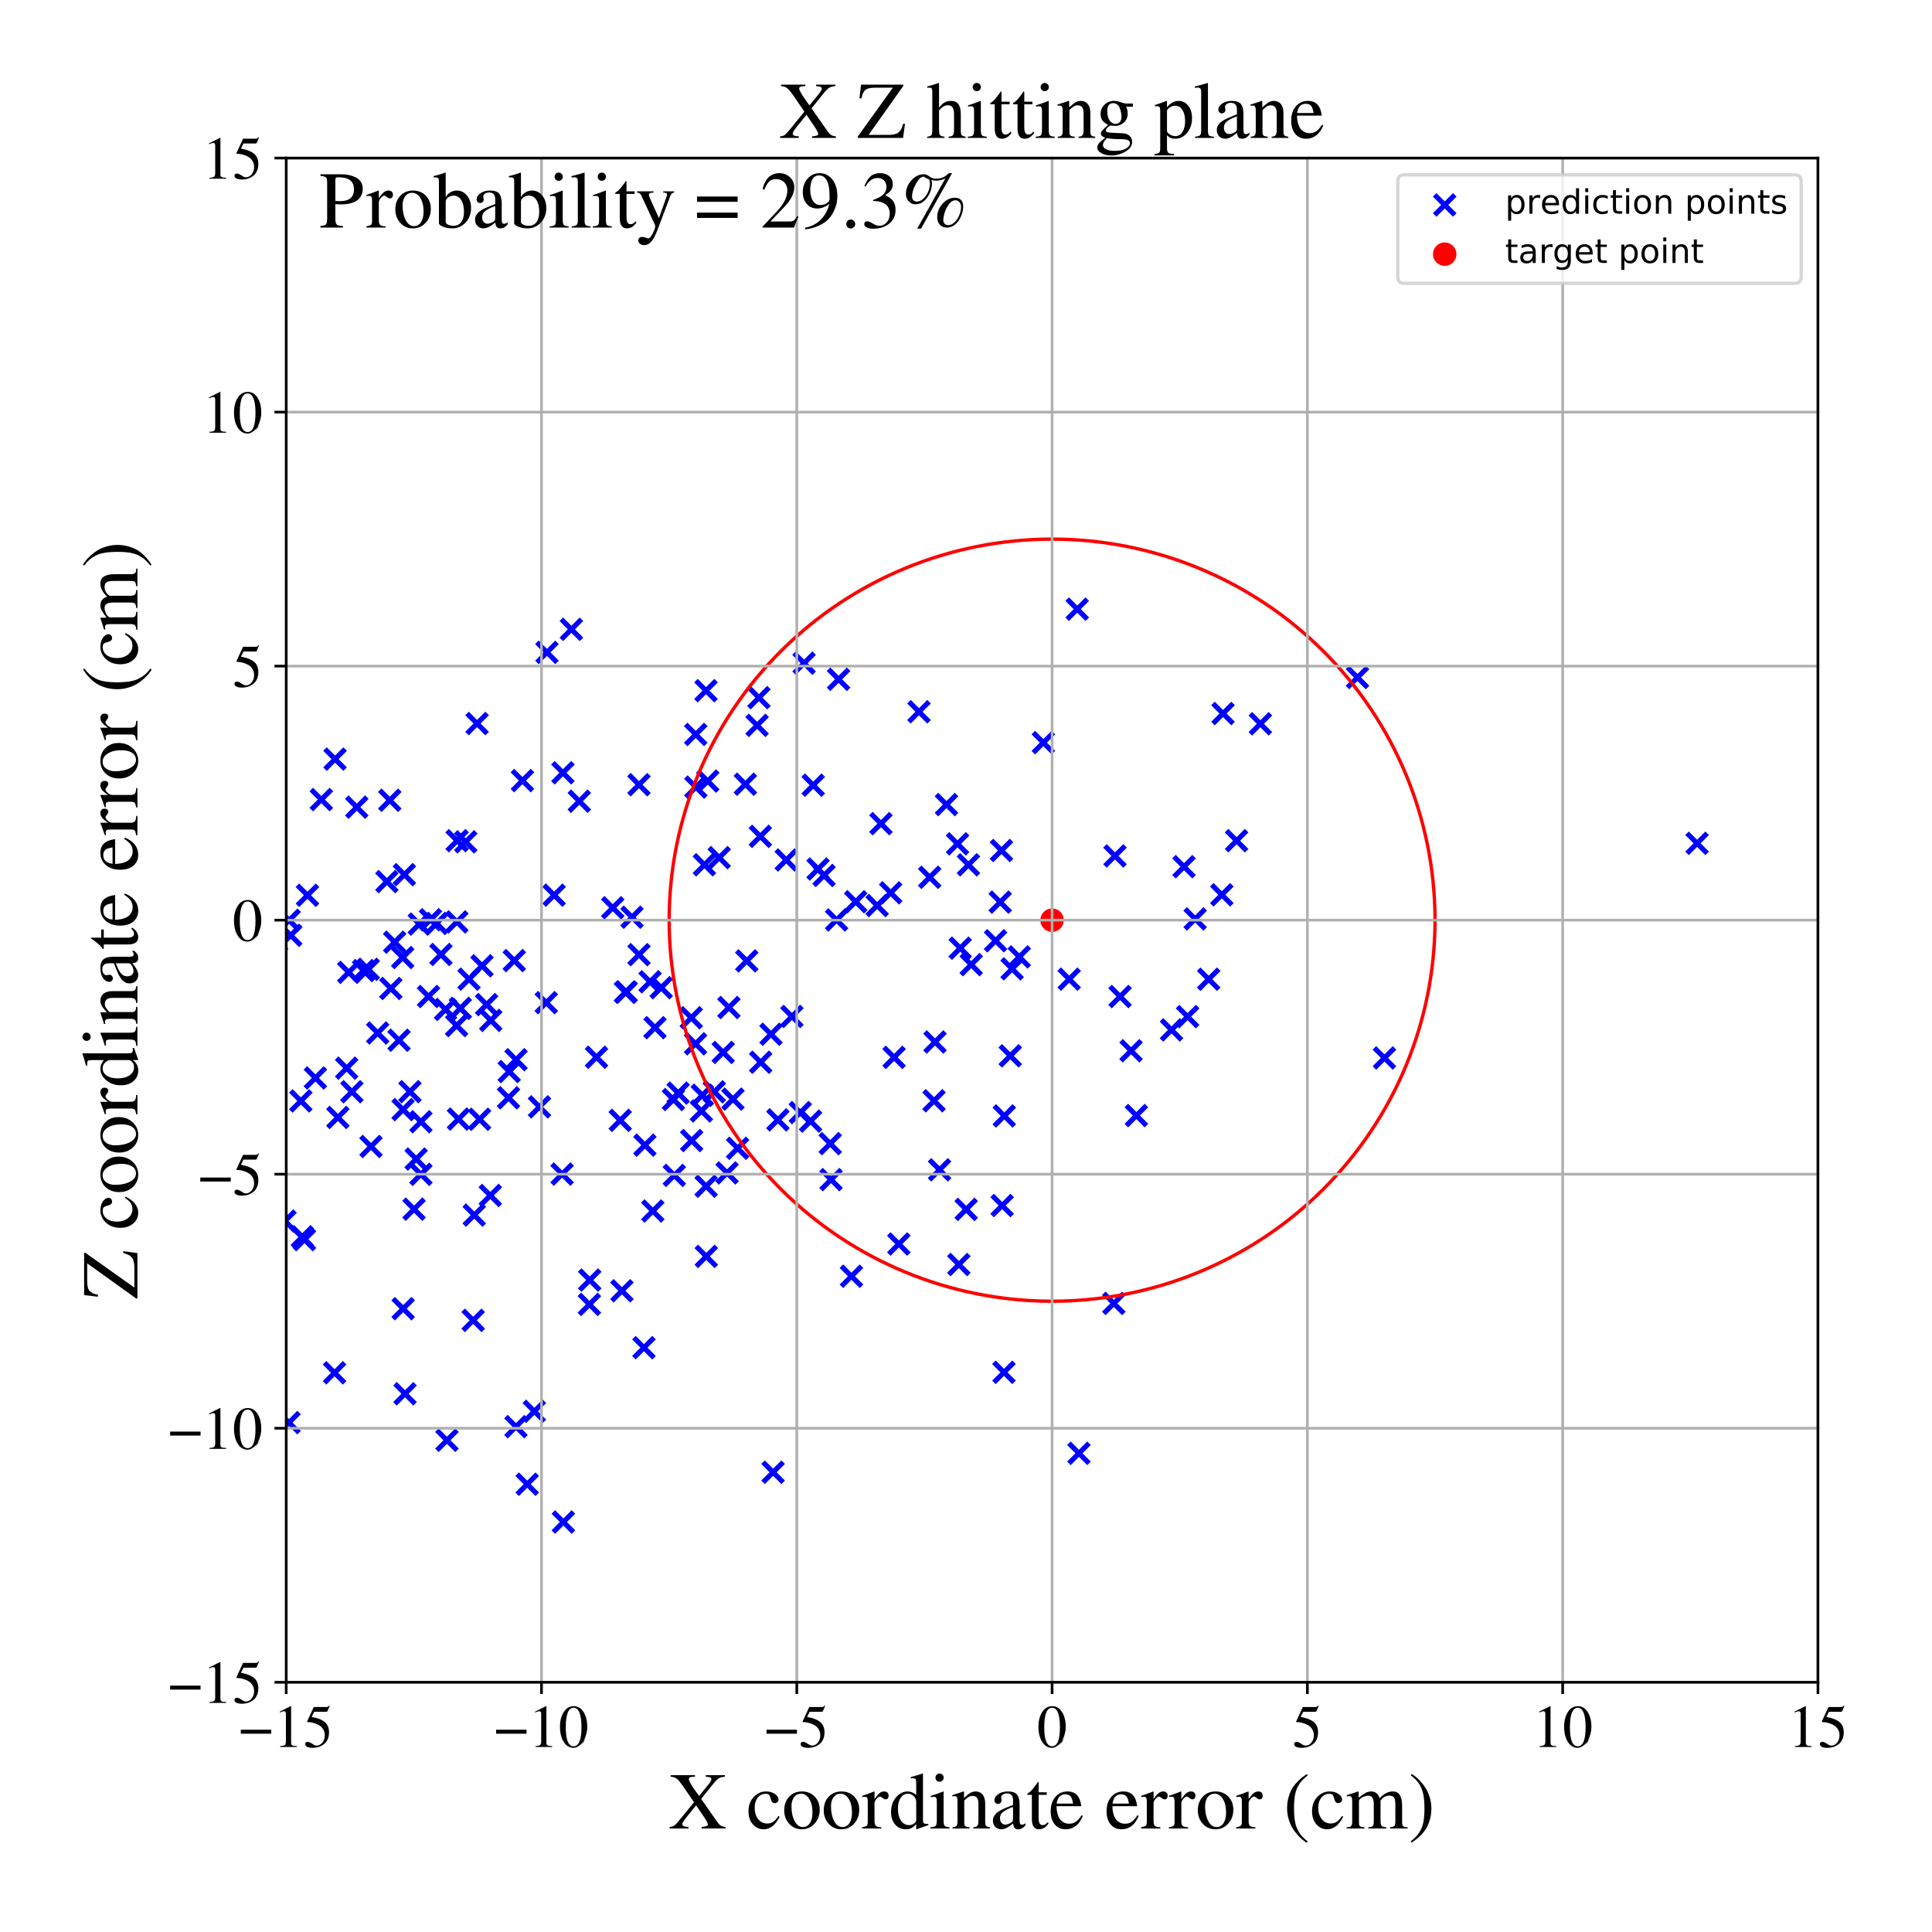<?xml version="1.0" encoding="utf-8" standalone="no"?>
<!DOCTYPE svg PUBLIC "-//W3C//DTD SVG 1.1//EN"
  "http://www.w3.org/Graphics/SVG/1.1/DTD/svg11.dtd">
<!-- Created with matplotlib (https://matplotlib.org/) -->
<svg height="576pt" version="1.1" viewBox="0 0 576 576" width="576pt" xmlns="http://www.w3.org/2000/svg" xmlns:xlink="http://www.w3.org/1999/xlink">
 <defs>
  <style type="text/css">
*{stroke-linecap:butt;stroke-linejoin:round;}
  </style>
 </defs>
 <g id="figure_1">
  <g id="patch_1">
   <path d="M 0 576 
L 576 576 
L 576 0 
L 0 0 
z
" style="fill:#ffffff;"/>
  </g>
  <g id="axes_1">
   <g id="patch_2">
    <path d="M 85.331 501.548 
L 542 501.548 
L 542 47.121 
L 85.331 47.121 
z
" style="fill:#ffffff;"/>
   </g>
   <g id="PathCollection_1">
    <defs>
     <path d="M -3 3 
L 3 -3 
M -3 -3 
L 3 3 
" id="me0bfd01e7a" style="stroke:#0000ff;stroke-width:1.5;"/>
    </defs>
    <g clip-path="url(#pdfb7d5f030)">
     <use style="fill:#0000ff;stroke:#0000ff;stroke-width:1.5;" x="-1" xlink:href="#me0bfd01e7a" y="282.059"/>
     <use style="fill:#0000ff;stroke:#0000ff;stroke-width:1.5;" x="76.926" xlink:href="#me0bfd01e7a" y="243.445"/>
     <use style="fill:#0000ff;stroke:#0000ff;stroke-width:1.5;" x="11.872" xlink:href="#me0bfd01e7a" y="408.074"/>
     <use style="fill:#0000ff;stroke:#0000ff;stroke-width:1.5;" x="209.384" xlink:href="#me0bfd01e7a" y="326.527"/>
     <use style="fill:#0000ff;stroke:#0000ff;stroke-width:1.5;" x="301.197" xlink:href="#me0bfd01e7a" y="314.784"/>
     <use style="fill:#0000ff;stroke:#0000ff;stroke-width:1.5;" x="120.171" xlink:href="#me0bfd01e7a" y="330.818"/>
     <use style="fill:#0000ff;stroke:#0000ff;stroke-width:1.5;" x="195.277" xlink:href="#me0bfd01e7a" y="306.388"/>
     <use style="fill:#0000ff;stroke:#0000ff;stroke-width:1.5;" x="170.352" xlink:href="#me0bfd01e7a" y="187.621"/>
     <use style="fill:#0000ff;stroke:#0000ff;stroke-width:1.5;" x="368.668" xlink:href="#me0bfd01e7a" y="250.639"/>
     <use style="fill:#0000ff;stroke:#0000ff;stroke-width:1.5;" x="159.307" xlink:href="#me0bfd01e7a" y="420.765"/>
     <use style="fill:#0000ff;stroke:#0000ff;stroke-width:1.5;" x="288.048" xlink:href="#me0bfd01e7a" y="360.569"/>
     <use style="fill:#0000ff;stroke:#0000ff;stroke-width:1.5;" x="175.816" xlink:href="#me0bfd01e7a" y="381.636"/>
     <use style="fill:#0000ff;stroke:#0000ff;stroke-width:1.5;" x="352.999" xlink:href="#me0bfd01e7a" y="258.392"/>
     <use style="fill:#0000ff;stroke:#0000ff;stroke-width:1.5;" x="48.641" xlink:href="#me0bfd01e7a" y="205.76"/>
     <use style="fill:#0000ff;stroke:#0000ff;stroke-width:1.5;" x="-1" xlink:href="#me0bfd01e7a" y="227.632"/>
     <use style="fill:#0000ff;stroke:#0000ff;stroke-width:1.5;" x="-1" xlink:href="#me0bfd01e7a" y="334.777"/>
     <use style="fill:#0000ff;stroke:#0000ff;stroke-width:1.5;" x="230.488" xlink:href="#me0bfd01e7a" y="438.929"/>
     <use style="fill:#0000ff;stroke:#0000ff;stroke-width:1.5;" x="298.779" xlink:href="#me0bfd01e7a" y="359.411"/>
     <use style="fill:#0000ff;stroke:#0000ff;stroke-width:1.5;" x="267.977" xlink:href="#me0bfd01e7a" y="370.885"/>
     <use style="fill:#0000ff;stroke:#0000ff;stroke-width:1.5;" x="247.518" xlink:href="#me0bfd01e7a" y="340.959"/>
     <use style="fill:#0000ff;stroke:#0000ff;stroke-width:1.5;" x="311.06" xlink:href="#me0bfd01e7a" y="221.4"/>
     <use style="fill:#0000ff;stroke:#0000ff;stroke-width:1.5;" x="63.704" xlink:href="#me0bfd01e7a" y="388.202"/>
     <use style="fill:#0000ff;stroke:#0000ff;stroke-width:1.5;" x="222.222" xlink:href="#me0bfd01e7a" y="233.799"/>
     <use style="fill:#0000ff;stroke:#0000ff;stroke-width:1.5;" x="321.678" xlink:href="#me0bfd01e7a" y="433.281"/>
     <use style="fill:#0000ff;stroke:#0000ff;stroke-width:1.5;" x="109.797" xlink:href="#me0bfd01e7a" y="288.986"/>
     <use style="fill:#0000ff;stroke:#0000ff;stroke-width:1.5;" x="31.941" xlink:href="#me0bfd01e7a" y="272.424"/>
     <use style="fill:#0000ff;stroke:#0000ff;stroke-width:1.5;" x="-1" xlink:href="#me0bfd01e7a" y="281.366"/>
     <use style="fill:#0000ff;stroke:#0000ff;stroke-width:1.5;" x="-1" xlink:href="#me0bfd01e7a" y="290.692"/>
     <use style="fill:#0000ff;stroke:#0000ff;stroke-width:1.5;" x="285.473" xlink:href="#me0bfd01e7a" y="251.575"/>
     <use style="fill:#0000ff;stroke:#0000ff;stroke-width:1.5;" x="253.849" xlink:href="#me0bfd01e7a" y="380.491"/>
     <use style="fill:#0000ff;stroke:#0000ff;stroke-width:1.5;" x="375.764" xlink:href="#me0bfd01e7a" y="215.782"/>
     <use style="fill:#0000ff;stroke:#0000ff;stroke-width:1.5;" x="133.248" xlink:href="#me0bfd01e7a" y="429.395"/>
     <use style="fill:#0000ff;stroke:#0000ff;stroke-width:1.5;" x="20.907" xlink:href="#me0bfd01e7a" y="291.914"/>
     <use style="fill:#0000ff;stroke:#0000ff;stroke-width:1.5;" x="48.835" xlink:href="#me0bfd01e7a" y="301.498"/>
     <use style="fill:#0000ff;stroke:#0000ff;stroke-width:1.5;" x="286.279" xlink:href="#me0bfd01e7a" y="282.68"/>
     <use style="fill:#0000ff;stroke:#0000ff;stroke-width:1.5;" x="103.353" xlink:href="#me0bfd01e7a" y="318.46"/>
     <use style="fill:#0000ff;stroke:#0000ff;stroke-width:1.5;" x="99.891" xlink:href="#me0bfd01e7a" y="226.313"/>
     <use style="fill:#0000ff;stroke:#0000ff;stroke-width:1.5;" x="-1" xlink:href="#me0bfd01e7a" y="360.561"/>
     <use style="fill:#0000ff;stroke:#0000ff;stroke-width:1.5;" x="-1" xlink:href="#me0bfd01e7a" y="363.284"/>
     <use style="fill:#0000ff;stroke:#0000ff;stroke-width:1.5;" x="226.782" xlink:href="#me0bfd01e7a" y="316.693"/>
     <use style="fill:#0000ff;stroke:#0000ff;stroke-width:1.5;" x="197.129" xlink:href="#me0bfd01e7a" y="294.463"/>
     <use style="fill:#0000ff;stroke:#0000ff;stroke-width:1.5;" x="33.573" xlink:href="#me0bfd01e7a" y="336.668"/>
     <use style="fill:#0000ff;stroke:#0000ff;stroke-width:1.5;" x="45.109" xlink:href="#me0bfd01e7a" y="216.447"/>
     <use style="fill:#0000ff;stroke:#0000ff;stroke-width:1.5;" x="-1" xlink:href="#me0bfd01e7a" y="287.943"/>
     <use style="fill:#0000ff;stroke:#0000ff;stroke-width:1.5;" x="-1" xlink:href="#me0bfd01e7a" y="345.773"/>
     <use style="fill:#0000ff;stroke:#0000ff;stroke-width:1.5;" x="349.273" xlink:href="#me0bfd01e7a" y="307.048"/>
     <use style="fill:#0000ff;stroke:#0000ff;stroke-width:1.5;" x="86.69" xlink:href="#me0bfd01e7a" y="278.855"/>
     <use style="fill:#0000ff;stroke:#0000ff;stroke-width:1.5;" x="95.802" xlink:href="#me0bfd01e7a" y="238.383"/>
     <use style="fill:#0000ff;stroke:#0000ff;stroke-width:1.5;" x="138.86" xlink:href="#me0bfd01e7a" y="250.986"/>
     <use style="fill:#0000ff;stroke:#0000ff;stroke-width:1.5;" x="136.129" xlink:href="#me0bfd01e7a" y="305.76"/>
     <use style="fill:#0000ff;stroke:#0000ff;stroke-width:1.5;" x="-1" xlink:href="#me0bfd01e7a" y="367.704"/>
     <use style="fill:#0000ff;stroke:#0000ff;stroke-width:1.5;" x="-1" xlink:href="#me0bfd01e7a" y="391.54"/>
     <use style="fill:#0000ff;stroke:#0000ff;stroke-width:1.5;" x="33.124" xlink:href="#me0bfd01e7a" y="413.909"/>
     <use style="fill:#0000ff;stroke:#0000ff;stroke-width:1.5;" x="54.85" xlink:href="#me0bfd01e7a" y="320.744"/>
     <use style="fill:#0000ff;stroke:#0000ff;stroke-width:1.5;" x="151.608" xlink:href="#me0bfd01e7a" y="327.289"/>
     <use style="fill:#0000ff;stroke:#0000ff;stroke-width:1.5;" x="288.728" xlink:href="#me0bfd01e7a" y="257.826"/>
     <use style="fill:#0000ff;stroke:#0000ff;stroke-width:1.5;" x="222.641" xlink:href="#me0bfd01e7a" y="286.476"/>
     <use style="fill:#0000ff;stroke:#0000ff;stroke-width:1.5;" x="139.835" xlink:href="#me0bfd01e7a" y="291.92"/>
     <use style="fill:#0000ff;stroke:#0000ff;stroke-width:1.5;" x="201.033" xlink:href="#me0bfd01e7a" y="350.424"/>
     <use style="fill:#0000ff;stroke:#0000ff;stroke-width:1.5;" x="124.994" xlink:href="#me0bfd01e7a" y="275.5"/>
     <use style="fill:#0000ff;stroke:#0000ff;stroke-width:1.5;" x="-1" xlink:href="#me0bfd01e7a" y="317.125"/>
     <use style="fill:#0000ff;stroke:#0000ff;stroke-width:1.5;" x="-1" xlink:href="#me0bfd01e7a" y="323.63"/>
     <use style="fill:#0000ff;stroke:#0000ff;stroke-width:1.5;" x="127.759" xlink:href="#me0bfd01e7a" y="297.092"/>
     <use style="fill:#0000ff;stroke:#0000ff;stroke-width:1.5;" x="116.207" xlink:href="#me0bfd01e7a" y="238.582"/>
     <use style="fill:#0000ff;stroke:#0000ff;stroke-width:1.5;" x="177.838" xlink:href="#me0bfd01e7a" y="315.2"/>
     <use style="fill:#0000ff;stroke:#0000ff;stroke-width:1.5;" x="190.503" xlink:href="#me0bfd01e7a" y="233.949"/>
     <use style="fill:#0000ff;stroke:#0000ff;stroke-width:1.5;" x="136.684" xlink:href="#me0bfd01e7a" y="333.632"/>
     <use style="fill:#0000ff;stroke:#0000ff;stroke-width:1.5;" x="43.132" xlink:href="#me0bfd01e7a" y="328.849"/>
     <use style="fill:#0000ff;stroke:#0000ff;stroke-width:1.5;" x="130.174" xlink:href="#me0bfd01e7a" y="275.306"/>
     <use style="fill:#0000ff;stroke:#0000ff;stroke-width:1.5;" x="249.426" xlink:href="#me0bfd01e7a" y="274.27"/>
     <use style="fill:#0000ff;stroke:#0000ff;stroke-width:1.5;" x="236.097" xlink:href="#me0bfd01e7a" y="303.039"/>
     <use style="fill:#0000ff;stroke:#0000ff;stroke-width:1.5;" x="229.856" xlink:href="#me0bfd01e7a" y="308.341"/>
     <use style="fill:#0000ff;stroke:#0000ff;stroke-width:1.5;" x="360.36" xlink:href="#me0bfd01e7a" y="291.94"/>
     <use style="fill:#0000ff;stroke:#0000ff;stroke-width:1.5;" x="191.986" xlink:href="#me0bfd01e7a" y="401.793"/>
     <use style="fill:#0000ff;stroke:#0000ff;stroke-width:1.5;" x="321.159" xlink:href="#me0bfd01e7a" y="181.612"/>
     <use style="fill:#0000ff;stroke:#0000ff;stroke-width:1.5;" x="-1" xlink:href="#me0bfd01e7a" y="209.551"/>
     <use style="fill:#0000ff;stroke:#0000ff;stroke-width:1.5;" x="-1" xlink:href="#me0bfd01e7a" y="259.929"/>
     <use style="fill:#0000ff;stroke:#0000ff;stroke-width:1.5;" x="68.936" xlink:href="#me0bfd01e7a" y="309.859"/>
     <use style="fill:#0000ff;stroke:#0000ff;stroke-width:1.5;" x="-1" xlink:href="#me0bfd01e7a" y="377.095"/>
     <use style="fill:#0000ff;stroke:#0000ff;stroke-width:1.5;" x="-1" xlink:href="#me0bfd01e7a" y="388.244"/>
     <use style="fill:#0000ff;stroke:#0000ff;stroke-width:1.5;" x="219.913" xlink:href="#me0bfd01e7a" y="342.343"/>
     <use style="fill:#0000ff;stroke:#0000ff;stroke-width:1.5;" x="194.627" xlink:href="#me0bfd01e7a" y="361.046"/>
     <use style="fill:#0000ff;stroke:#0000ff;stroke-width:1.5;" x="53.581" xlink:href="#me0bfd01e7a" y="349.212"/>
     <use style="fill:#0000ff;stroke:#0000ff;stroke-width:1.5;" x="137.236" xlink:href="#me0bfd01e7a" y="300.626"/>
     <use style="fill:#0000ff;stroke:#0000ff;stroke-width:1.5;" x="-1" xlink:href="#me0bfd01e7a" y="237.941"/>
     <use style="fill:#0000ff;stroke:#0000ff;stroke-width:1.5;" x="-1" xlink:href="#me0bfd01e7a" y="237.297"/>
     <use style="fill:#0000ff;stroke:#0000ff;stroke-width:1.5;" x="212.949" xlink:href="#me0bfd01e7a" y="325.512"/>
     <use style="fill:#0000ff;stroke:#0000ff;stroke-width:1.5;" x="190.504" xlink:href="#me0bfd01e7a" y="284.616"/>
     <use style="fill:#0000ff;stroke:#0000ff;stroke-width:1.5;" x="218.522" xlink:href="#me0bfd01e7a" y="327.69"/>
     <use style="fill:#0000ff;stroke:#0000ff;stroke-width:1.5;" x="-1" xlink:href="#me0bfd01e7a" y="313.628"/>
     <use style="fill:#0000ff;stroke:#0000ff;stroke-width:1.5;" x="-1" xlink:href="#me0bfd01e7a" y="351.115"/>
     <use style="fill:#0000ff;stroke:#0000ff;stroke-width:1.5;" x="120.192" xlink:href="#me0bfd01e7a" y="390.168"/>
     <use style="fill:#0000ff;stroke:#0000ff;stroke-width:1.5;" x="356.317" xlink:href="#me0bfd01e7a" y="273.962"/>
     <use style="fill:#0000ff;stroke:#0000ff;stroke-width:1.5;" x="131.454" xlink:href="#me0bfd01e7a" y="284.563"/>
     <use style="fill:#0000ff;stroke:#0000ff;stroke-width:1.5;" x="-1" xlink:href="#me0bfd01e7a" y="294.167"/>
     <use style="fill:#0000ff;stroke:#0000ff;stroke-width:1.5;" x="-1" xlink:href="#me0bfd01e7a" y="294.076"/>
     <use style="fill:#0000ff;stroke:#0000ff;stroke-width:1.5;" x="364.268" xlink:href="#me0bfd01e7a" y="266.775"/>
     <use style="fill:#0000ff;stroke:#0000ff;stroke-width:1.5;" x="364.629" xlink:href="#me0bfd01e7a" y="212.725"/>
     <use style="fill:#0000ff;stroke:#0000ff;stroke-width:1.5;" x="75.542" xlink:href="#me0bfd01e7a" y="298.833"/>
     <use style="fill:#0000ff;stroke:#0000ff;stroke-width:1.5;" x="505.964" xlink:href="#me0bfd01e7a" y="251.424"/>
     <use style="fill:#0000ff;stroke:#0000ff;stroke-width:1.5;" x="103.968" xlink:href="#me0bfd01e7a" y="289.892"/>
     <use style="fill:#0000ff;stroke:#0000ff;stroke-width:1.5;" x="337.207" xlink:href="#me0bfd01e7a" y="313.266"/>
     <use style="fill:#0000ff;stroke:#0000ff;stroke-width:1.5;" x="217.311" xlink:href="#me0bfd01e7a" y="300.374"/>
     <use style="fill:#0000ff;stroke:#0000ff;stroke-width:1.5;" x="49.136" xlink:href="#me0bfd01e7a" y="235.081"/>
     <use style="fill:#0000ff;stroke:#0000ff;stroke-width:1.5;" x="185.41" xlink:href="#me0bfd01e7a" y="384.833"/>
     <use style="fill:#0000ff;stroke:#0000ff;stroke-width:1.5;" x="202.172" xlink:href="#me0bfd01e7a" y="325.886"/>
     <use style="fill:#0000ff;stroke:#0000ff;stroke-width:1.5;" x="298.195" xlink:href="#me0bfd01e7a" y="268.957"/>
     <use style="fill:#0000ff;stroke:#0000ff;stroke-width:1.5;" x="215.612" xlink:href="#me0bfd01e7a" y="313.768"/>
     <use style="fill:#0000ff;stroke:#0000ff;stroke-width:1.5;" x="182.685" xlink:href="#me0bfd01e7a" y="270.631"/>
     <use style="fill:#0000ff;stroke:#0000ff;stroke-width:1.5;" x="141.076" xlink:href="#me0bfd01e7a" y="393.643"/>
     <use style="fill:#0000ff;stroke:#0000ff;stroke-width:1.5;" x="128.334" xlink:href="#me0bfd01e7a" y="274.203"/>
     <use style="fill:#0000ff;stroke:#0000ff;stroke-width:1.5;" x="278.468" xlink:href="#me0bfd01e7a" y="328.179"/>
     <use style="fill:#0000ff;stroke:#0000ff;stroke-width:1.5;" x="-1" xlink:href="#me0bfd01e7a" y="312.517"/>
     <use style="fill:#0000ff;stroke:#0000ff;stroke-width:1.5;" x="-1" xlink:href="#me0bfd01e7a" y="310.257"/>
     <use style="fill:#0000ff;stroke:#0000ff;stroke-width:1.5;" x="207.369" xlink:href="#me0bfd01e7a" y="311.193"/>
     <use style="fill:#0000ff;stroke:#0000ff;stroke-width:1.5;" x="61.466" xlink:href="#me0bfd01e7a" y="329.249"/>
     <use style="fill:#0000ff;stroke:#0000ff;stroke-width:1.5;" x="117.657" xlink:href="#me0bfd01e7a" y="280.9"/>
     <use style="fill:#0000ff;stroke:#0000ff;stroke-width:1.5;" x="143.7" xlink:href="#me0bfd01e7a" y="287.941"/>
     <use style="fill:#0000ff;stroke:#0000ff;stroke-width:1.5;" x="115.344" xlink:href="#me0bfd01e7a" y="262.837"/>
     <use style="fill:#0000ff;stroke:#0000ff;stroke-width:1.5;" x="146.307" xlink:href="#me0bfd01e7a" y="304.217"/>
     <use style="fill:#0000ff;stroke:#0000ff;stroke-width:1.5;" x="241.659" xlink:href="#me0bfd01e7a" y="334.245"/>
     <use style="fill:#0000ff;stroke:#0000ff;stroke-width:1.5;" x="91.669" xlink:href="#me0bfd01e7a" y="266.918"/>
     <use style="fill:#0000ff;stroke:#0000ff;stroke-width:1.5;" x="162.866" xlink:href="#me0bfd01e7a" y="298.923"/>
     <use style="fill:#0000ff;stroke:#0000ff;stroke-width:1.5;" x="74.219" xlink:href="#me0bfd01e7a" y="346.989"/>
     <use style="fill:#0000ff;stroke:#0000ff;stroke-width:1.5;" x="226.687" xlink:href="#me0bfd01e7a" y="249.347"/>
     <use style="fill:#0000ff;stroke:#0000ff;stroke-width:1.5;" x="136.203" xlink:href="#me0bfd01e7a" y="274.852"/>
     <use style="fill:#0000ff;stroke:#0000ff;stroke-width:1.5;" x="-1" xlink:href="#me0bfd01e7a" y="222.904"/>
     <use style="fill:#0000ff;stroke:#0000ff;stroke-width:1.5;" x="-1" xlink:href="#me0bfd01e7a" y="235.278"/>
     <use style="fill:#0000ff;stroke:#0000ff;stroke-width:1.5;" x="81.046" xlink:href="#me0bfd01e7a" y="344.071"/>
     <use style="fill:#0000ff;stroke:#0000ff;stroke-width:1.5;" x="-1" xlink:href="#me0bfd01e7a" y="325.822"/>
     <use style="fill:#0000ff;stroke:#0000ff;stroke-width:1.5;" x="-1" xlink:href="#me0bfd01e7a" y="295.236"/>
     <use style="fill:#0000ff;stroke:#0000ff;stroke-width:1.5;" x="71.604" xlink:href="#me0bfd01e7a" y="273.458"/>
     <use style="fill:#0000ff;stroke:#0000ff;stroke-width:1.5;" x="-1" xlink:href="#me0bfd01e7a" y="294.336"/>
     <use style="fill:#0000ff;stroke:#0000ff;stroke-width:1.5;" x="-1" xlink:href="#me0bfd01e7a" y="307.566"/>
     <use style="fill:#0000ff;stroke:#0000ff;stroke-width:1.5;" x="110.603" xlink:href="#me0bfd01e7a" y="341.808"/>
     <use style="fill:#0000ff;stroke:#0000ff;stroke-width:1.5;" x="354.066" xlink:href="#me0bfd01e7a" y="303.089"/>
     <use style="fill:#0000ff;stroke:#0000ff;stroke-width:1.5;" x="265.549" xlink:href="#me0bfd01e7a" y="266.178"/>
     <use style="fill:#0000ff;stroke:#0000ff;stroke-width:1.5;" x="277.176" xlink:href="#me0bfd01e7a" y="261.551"/>
     <use style="fill:#0000ff;stroke:#0000ff;stroke-width:1.5;" x="207.464" xlink:href="#me0bfd01e7a" y="234.662"/>
     <use style="fill:#0000ff;stroke:#0000ff;stroke-width:1.5;" x="211.01" xlink:href="#me0bfd01e7a" y="232.868"/>
     <use style="fill:#0000ff;stroke:#0000ff;stroke-width:1.5;" x="234.41" xlink:href="#me0bfd01e7a" y="256.392"/>
     <use style="fill:#0000ff;stroke:#0000ff;stroke-width:1.5;" x="70.077" xlink:href="#me0bfd01e7a" y="410.283"/>
     <use style="fill:#0000ff;stroke:#0000ff;stroke-width:1.5;" x="153.827" xlink:href="#me0bfd01e7a" y="425.342"/>
     <use style="fill:#0000ff;stroke:#0000ff;stroke-width:1.5;" x="285.862" xlink:href="#me0bfd01e7a" y="376.992"/>
     <use style="fill:#0000ff;stroke:#0000ff;stroke-width:1.5;" x="90.12" xlink:href="#me0bfd01e7a" y="368.72"/>
     <use style="fill:#0000ff;stroke:#0000ff;stroke-width:1.5;" x="120.061" xlink:href="#me0bfd01e7a" y="285.473"/>
     <use style="fill:#0000ff;stroke:#0000ff;stroke-width:1.5;" x="86.171" xlink:href="#me0bfd01e7a" y="424.125"/>
     <use style="fill:#0000ff;stroke:#0000ff;stroke-width:1.5;" x="118.961" xlink:href="#me0bfd01e7a" y="310.13"/>
     <use style="fill:#0000ff;stroke:#0000ff;stroke-width:1.5;" x="188.424" xlink:href="#me0bfd01e7a" y="273.451"/>
     <use style="fill:#0000ff;stroke:#0000ff;stroke-width:1.5;" x="106.374" xlink:href="#me0bfd01e7a" y="240.642"/>
     <use style="fill:#0000ff;stroke:#0000ff;stroke-width:1.5;" x="120.752" xlink:href="#me0bfd01e7a" y="415.535"/>
     <use style="fill:#0000ff;stroke:#0000ff;stroke-width:1.5;" x="250.007" xlink:href="#me0bfd01e7a" y="202.527"/>
     <use style="fill:#0000ff;stroke:#0000ff;stroke-width:1.5;" x="64.935" xlink:href="#me0bfd01e7a" y="184.553"/>
     <use style="fill:#0000ff;stroke:#0000ff;stroke-width:1.5;" x="-1" xlink:href="#me0bfd01e7a" y="282.217"/>
     <use style="fill:#0000ff;stroke:#0000ff;stroke-width:1.5;" x="-1" xlink:href="#me0bfd01e7a" y="285.965"/>
     <use style="fill:#0000ff;stroke:#0000ff;stroke-width:1.5;" x="412.758" xlink:href="#me0bfd01e7a" y="315.415"/>
     <use style="fill:#0000ff;stroke:#0000ff;stroke-width:1.5;" x="200.773" xlink:href="#me0bfd01e7a" y="327.808"/>
     <use style="fill:#0000ff;stroke:#0000ff;stroke-width:1.5;" x="165.209" xlink:href="#me0bfd01e7a" y="266.877"/>
     <use style="fill:#0000ff;stroke:#0000ff;stroke-width:1.5;" x="157.18" xlink:href="#me0bfd01e7a" y="442.497"/>
     <use style="fill:#0000ff;stroke:#0000ff;stroke-width:1.5;" x="123.442" xlink:href="#me0bfd01e7a" y="360.5"/>
     <use style="fill:#0000ff;stroke:#0000ff;stroke-width:1.5;" x="73.875" xlink:href="#me0bfd01e7a" y="305.48"/>
     <use style="fill:#0000ff;stroke:#0000ff;stroke-width:1.5;" x="216.766" xlink:href="#me0bfd01e7a" y="349.694"/>
     <use style="fill:#0000ff;stroke:#0000ff;stroke-width:1.5;" x="84.974" xlink:href="#me0bfd01e7a" y="364.036"/>
     <use style="fill:#0000ff;stroke:#0000ff;stroke-width:1.5;" x="172.71" xlink:href="#me0bfd01e7a" y="238.873"/>
     <use style="fill:#0000ff;stroke:#0000ff;stroke-width:1.5;" x="108.393" xlink:href="#me0bfd01e7a" y="289.373"/>
     <use style="fill:#0000ff;stroke:#0000ff;stroke-width:1.5;" x="132.835" xlink:href="#me0bfd01e7a" y="300.951"/>
     <use style="fill:#0000ff;stroke:#0000ff;stroke-width:1.5;" x="125.494" xlink:href="#me0bfd01e7a" y="350.101"/>
     <use style="fill:#0000ff;stroke:#0000ff;stroke-width:1.5;" x="136.284" xlink:href="#me0bfd01e7a" y="250.64"/>
     <use style="fill:#0000ff;stroke:#0000ff;stroke-width:1.5;" x="-1" xlink:href="#me0bfd01e7a" y="277.607"/>
     <use style="fill:#0000ff;stroke:#0000ff;stroke-width:1.5;" x="-1" xlink:href="#me0bfd01e7a" y="293.279"/>
     <use style="fill:#0000ff;stroke:#0000ff;stroke-width:1.5;" x="153.327" xlink:href="#me0bfd01e7a" y="286.384"/>
     <use style="fill:#0000ff;stroke:#0000ff;stroke-width:1.5;" x="14.243" xlink:href="#me0bfd01e7a" y="400.276"/>
     <use style="fill:#0000ff;stroke:#0000ff;stroke-width:1.5;" x="192.267" xlink:href="#me0bfd01e7a" y="341.412"/>
     <use style="fill:#0000ff;stroke:#0000ff;stroke-width:1.5;" x="210.489" xlink:href="#me0bfd01e7a" y="205.921"/>
     <use style="fill:#0000ff;stroke:#0000ff;stroke-width:1.5;" x="28.155" xlink:href="#me0bfd01e7a" y="314.039"/>
     <use style="fill:#0000ff;stroke:#0000ff;stroke-width:1.5;" x="163.07" xlink:href="#me0bfd01e7a" y="194.501"/>
     <use style="fill:#0000ff;stroke:#0000ff;stroke-width:1.5;" x="296.814" xlink:href="#me0bfd01e7a" y="280.475"/>
     <use style="fill:#0000ff;stroke:#0000ff;stroke-width:1.5;" x="82.163" xlink:href="#me0bfd01e7a" y="384.043"/>
     <use style="fill:#0000ff;stroke:#0000ff;stroke-width:1.5;" x="45.573" xlink:href="#me0bfd01e7a" y="315.293"/>
     <use style="fill:#0000ff;stroke:#0000ff;stroke-width:1.5;" x="155.753" xlink:href="#me0bfd01e7a" y="232.724"/>
     <use style="fill:#0000ff;stroke:#0000ff;stroke-width:1.5;" x="48.173" xlink:href="#me0bfd01e7a" y="278.106"/>
     <use style="fill:#0000ff;stroke:#0000ff;stroke-width:1.5;" x="167.582" xlink:href="#me0bfd01e7a" y="350.04"/>
     <use style="fill:#0000ff;stroke:#0000ff;stroke-width:1.5;" x="299.324" xlink:href="#me0bfd01e7a" y="409.138"/>
     <use style="fill:#0000ff;stroke:#0000ff;stroke-width:1.5;" x="-1" xlink:href="#me0bfd01e7a" y="288.687"/>
     <use style="fill:#0000ff;stroke:#0000ff;stroke-width:1.5;" x="-1" xlink:href="#me0bfd01e7a" y="270.311"/>
     <use style="fill:#0000ff;stroke:#0000ff;stroke-width:1.5;" x="206.088" xlink:href="#me0bfd01e7a" y="303.428"/>
     <use style="fill:#0000ff;stroke:#0000ff;stroke-width:1.5;" x="299.416" xlink:href="#me0bfd01e7a" y="332.699"/>
     <use style="fill:#0000ff;stroke:#0000ff;stroke-width:1.5;" x="280.113" xlink:href="#me0bfd01e7a" y="348.764"/>
     <use style="fill:#0000ff;stroke:#0000ff;stroke-width:1.5;" x="33.93" xlink:href="#me0bfd01e7a" y="360.266"/>
     <use style="fill:#0000ff;stroke:#0000ff;stroke-width:1.5;" x="86.218" xlink:href="#me0bfd01e7a" y="274.371"/>
     <use style="fill:#0000ff;stroke:#0000ff;stroke-width:1.5;" x="338.799" xlink:href="#me0bfd01e7a" y="332.592"/>
     <use style="fill:#0000ff;stroke:#0000ff;stroke-width:1.5;" x="141.391" xlink:href="#me0bfd01e7a" y="362.267"/>
     <use style="fill:#0000ff;stroke:#0000ff;stroke-width:1.5;" x="266.562" xlink:href="#me0bfd01e7a" y="315.243"/>
     <use style="fill:#0000ff;stroke:#0000ff;stroke-width:1.5;" x="146.177" xlink:href="#me0bfd01e7a" y="356.418"/>
     <use style="fill:#0000ff;stroke:#0000ff;stroke-width:1.5;" x="273.984" xlink:href="#me0bfd01e7a" y="212.202"/>
     <use style="fill:#0000ff;stroke:#0000ff;stroke-width:1.5;" x="160.834" xlink:href="#me0bfd01e7a" y="329.997"/>
     <use style="fill:#0000ff;stroke:#0000ff;stroke-width:1.5;" x="175.717" xlink:href="#me0bfd01e7a" y="388.895"/>
     <use style="fill:#0000ff;stroke:#0000ff;stroke-width:1.5;" x="243.897" xlink:href="#me0bfd01e7a" y="259.077"/>
     <use style="fill:#0000ff;stroke:#0000ff;stroke-width:1.5;" x="210.52" xlink:href="#me0bfd01e7a" y="353.655"/>
     <use style="fill:#0000ff;stroke:#0000ff;stroke-width:1.5;" x="8.627" xlink:href="#me0bfd01e7a" y="241.479"/>
     <use style="fill:#0000ff;stroke:#0000ff;stroke-width:1.5;" x="89.7" xlink:href="#me0bfd01e7a" y="328.231"/>
     <use style="fill:#0000ff;stroke:#0000ff;stroke-width:1.5;" x="332.421" xlink:href="#me0bfd01e7a" y="255.185"/>
     <use style="fill:#0000ff;stroke:#0000ff;stroke-width:1.5;" x="225.724" xlink:href="#me0bfd01e7a" y="216.253"/>
     <use style="fill:#0000ff;stroke:#0000ff;stroke-width:1.5;" x="238.593" xlink:href="#me0bfd01e7a" y="331.698"/>
     <use style="fill:#0000ff;stroke:#0000ff;stroke-width:1.5;" x="-1" xlink:href="#me0bfd01e7a" y="250.351"/>
     <use style="fill:#0000ff;stroke:#0000ff;stroke-width:1.5;" x="-1" xlink:href="#me0bfd01e7a" y="243.644"/>
     <use style="fill:#0000ff;stroke:#0000ff;stroke-width:1.5;" x="333.937" xlink:href="#me0bfd01e7a" y="297.102"/>
     <use style="fill:#0000ff;stroke:#0000ff;stroke-width:1.5;" x="261.516" xlink:href="#me0bfd01e7a" y="269.974"/>
     <use style="fill:#0000ff;stroke:#0000ff;stroke-width:1.5;" x="214.43" xlink:href="#me0bfd01e7a" y="255.697"/>
     <use style="fill:#0000ff;stroke:#0000ff;stroke-width:1.5;" x="38.278" xlink:href="#me0bfd01e7a" y="335.81"/>
     <use style="fill:#0000ff;stroke:#0000ff;stroke-width:1.5;" x="94.032" xlink:href="#me0bfd01e7a" y="321.375"/>
     <use style="fill:#0000ff;stroke:#0000ff;stroke-width:1.5;" x="-1" xlink:href="#me0bfd01e7a" y="290.382"/>
     <use style="fill:#0000ff;stroke:#0000ff;stroke-width:1.5;" x="-1" xlink:href="#me0bfd01e7a" y="283.115"/>
     <use style="fill:#0000ff;stroke:#0000ff;stroke-width:1.5;" x="231.92" xlink:href="#me0bfd01e7a" y="333.878"/>
     <use style="fill:#0000ff;stroke:#0000ff;stroke-width:1.5;" x="120.563" xlink:href="#me0bfd01e7a" y="260.761"/>
     <use style="fill:#0000ff;stroke:#0000ff;stroke-width:1.5;" x="404.719" xlink:href="#me0bfd01e7a" y="201.98"/>
     <use style="fill:#0000ff;stroke:#0000ff;stroke-width:1.5;" x="125.495" xlink:href="#me0bfd01e7a" y="334.434"/>
     <use style="fill:#0000ff;stroke:#0000ff;stroke-width:1.5;" x="145.074" xlink:href="#me0bfd01e7a" y="299.5"/>
     <use style="fill:#0000ff;stroke:#0000ff;stroke-width:1.5;" x="41.485" xlink:href="#me0bfd01e7a" y="196.21"/>
     <use style="fill:#0000ff;stroke:#0000ff;stroke-width:1.5;" x="-1" xlink:href="#me0bfd01e7a" y="213.122"/>
     <use style="fill:#0000ff;stroke:#0000ff;stroke-width:1.5;" x="-1" xlink:href="#me0bfd01e7a" y="272.55"/>
     <use style="fill:#0000ff;stroke:#0000ff;stroke-width:1.5;" x="255.114" xlink:href="#me0bfd01e7a" y="268.836"/>
     <use style="fill:#0000ff;stroke:#0000ff;stroke-width:1.5;" x="78.036" xlink:href="#me0bfd01e7a" y="338.231"/>
     <use style="fill:#0000ff;stroke:#0000ff;stroke-width:1.5;" x="167.965" xlink:href="#me0bfd01e7a" y="453.77"/>
     <use style="fill:#0000ff;stroke:#0000ff;stroke-width:1.5;" x="186.455" xlink:href="#me0bfd01e7a" y="295.827"/>
     <use style="fill:#0000ff;stroke:#0000ff;stroke-width:1.5;" x="209.116" xlink:href="#me0bfd01e7a" y="331.217"/>
     <use style="fill:#0000ff;stroke:#0000ff;stroke-width:1.5;" x="282.181" xlink:href="#me0bfd01e7a" y="239.872"/>
     <use style="fill:#0000ff;stroke:#0000ff;stroke-width:1.5;" x="-1" xlink:href="#me0bfd01e7a" y="306.221"/>
     <use style="fill:#0000ff;stroke:#0000ff;stroke-width:1.5;" x="-1" xlink:href="#me0bfd01e7a" y="324.516"/>
     <use style="fill:#0000ff;stroke:#0000ff;stroke-width:1.5;" x="318.764" xlink:href="#me0bfd01e7a" y="291.925"/>
     <use style="fill:#0000ff;stroke:#0000ff;stroke-width:1.5;" x="303.882" xlink:href="#me0bfd01e7a" y="285.288"/>
     <use style="fill:#0000ff;stroke:#0000ff;stroke-width:1.5;" x="167.828" xlink:href="#me0bfd01e7a" y="230.396"/>
     <use style="fill:#0000ff;stroke:#0000ff;stroke-width:1.5;" x="142.978" xlink:href="#me0bfd01e7a" y="333.696"/>
     <use style="fill:#0000ff;stroke:#0000ff;stroke-width:1.5;" x="35.892" xlink:href="#me0bfd01e7a" y="226.969"/>
     <use style="fill:#0000ff;stroke:#0000ff;stroke-width:1.5;" x="124.064" xlink:href="#me0bfd01e7a" y="345.549"/>
     <use style="fill:#0000ff;stroke:#0000ff;stroke-width:1.5;" x="206.201" xlink:href="#me0bfd01e7a" y="340.043"/>
     <use style="fill:#0000ff;stroke:#0000ff;stroke-width:1.5;" x="186.704" xlink:href="#me0bfd01e7a" y="295.719"/>
     <use style="fill:#0000ff;stroke:#0000ff;stroke-width:1.5;" x="242.449" xlink:href="#me0bfd01e7a" y="234.096"/>
     <use style="fill:#0000ff;stroke:#0000ff;stroke-width:1.5;" x="210.576" xlink:href="#me0bfd01e7a" y="374.577"/>
     <use style="fill:#0000ff;stroke:#0000ff;stroke-width:1.5;" x="82.496" xlink:href="#me0bfd01e7a" y="280.409"/>
     <use style="fill:#0000ff;stroke:#0000ff;stroke-width:1.5;" x="142.235" xlink:href="#me0bfd01e7a" y="215.71"/>
     <use style="fill:#0000ff;stroke:#0000ff;stroke-width:1.5;" x="122.213" xlink:href="#me0bfd01e7a" y="325.466"/>
     <use style="fill:#0000ff;stroke:#0000ff;stroke-width:1.5;" x="262.645" xlink:href="#me0bfd01e7a" y="245.553"/>
     <use style="fill:#0000ff;stroke:#0000ff;stroke-width:1.5;" x="-1" xlink:href="#me0bfd01e7a" y="296.102"/>
     <use style="fill:#0000ff;stroke:#0000ff;stroke-width:1.5;" x="-1" xlink:href="#me0bfd01e7a" y="291.067"/>
     <use style="fill:#0000ff;stroke:#0000ff;stroke-width:1.5;" x="239.728" xlink:href="#me0bfd01e7a" y="197.709"/>
     <use style="fill:#0000ff;stroke:#0000ff;stroke-width:1.5;" x="289.557" xlink:href="#me0bfd01e7a" y="287.595"/>
     <use style="fill:#0000ff;stroke:#0000ff;stroke-width:1.5;" x="193.803" xlink:href="#me0bfd01e7a" y="292.707"/>
     <use style="fill:#0000ff;stroke:#0000ff;stroke-width:1.5;" x="278.761" xlink:href="#me0bfd01e7a" y="310.655"/>
     <use style="fill:#0000ff;stroke:#0000ff;stroke-width:1.5;" x="112.6" xlink:href="#me0bfd01e7a" y="307.97"/>
     <use style="fill:#0000ff;stroke:#0000ff;stroke-width:1.5;" x="-1" xlink:href="#me0bfd01e7a" y="334.981"/>
     <use style="fill:#0000ff;stroke:#0000ff;stroke-width:1.5;" x="-1" xlink:href="#me0bfd01e7a" y="335.984"/>
     <use style="fill:#0000ff;stroke:#0000ff;stroke-width:1.5;" x="45.88" xlink:href="#me0bfd01e7a" y="357.612"/>
     <use style="fill:#0000ff;stroke:#0000ff;stroke-width:1.5;" x="54.04" xlink:href="#me0bfd01e7a" y="189.193"/>
     <use style="fill:#0000ff;stroke:#0000ff;stroke-width:1.5;" x="29.073" xlink:href="#me0bfd01e7a" y="273.297"/>
     <use style="fill:#0000ff;stroke:#0000ff;stroke-width:1.5;" x="41.096" xlink:href="#me0bfd01e7a" y="263.827"/>
     <use style="fill:#0000ff;stroke:#0000ff;stroke-width:1.5;" x="52.366" xlink:href="#me0bfd01e7a" y="315.119"/>
     <use style="fill:#0000ff;stroke:#0000ff;stroke-width:1.5;" x="301.742" xlink:href="#me0bfd01e7a" y="288.848"/>
     <use style="fill:#0000ff;stroke:#0000ff;stroke-width:1.5;" x="210.006" xlink:href="#me0bfd01e7a" y="257.821"/>
     <use style="fill:#0000ff;stroke:#0000ff;stroke-width:1.5;" x="100.738" xlink:href="#me0bfd01e7a" y="333.148"/>
     <use style="fill:#0000ff;stroke:#0000ff;stroke-width:1.5;" x="298.58" xlink:href="#me0bfd01e7a" y="253.562"/>
     <use style="fill:#0000ff;stroke:#0000ff;stroke-width:1.5;" x="90.776" xlink:href="#me0bfd01e7a" y="369.583"/>
     <use style="fill:#0000ff;stroke:#0000ff;stroke-width:1.5;" x="226.267" xlink:href="#me0bfd01e7a" y="207.997"/>
     <use style="fill:#0000ff;stroke:#0000ff;stroke-width:1.5;" x="151.813" xlink:href="#me0bfd01e7a" y="319.466"/>
     <use style="fill:#0000ff;stroke:#0000ff;stroke-width:1.5;" x="207.423" xlink:href="#me0bfd01e7a" y="218.964"/>
     <use style="fill:#0000ff;stroke:#0000ff;stroke-width:1.5;" x="247.766" xlink:href="#me0bfd01e7a" y="351.692"/>
     <use style="fill:#0000ff;stroke:#0000ff;stroke-width:1.5;" x="104.91" xlink:href="#me0bfd01e7a" y="325.487"/>
     <use style="fill:#0000ff;stroke:#0000ff;stroke-width:1.5;" x="245.673" xlink:href="#me0bfd01e7a" y="261.003"/>
     <use style="fill:#0000ff;stroke:#0000ff;stroke-width:1.5;" x="116.527" xlink:href="#me0bfd01e7a" y="294.696"/>
     <use style="fill:#0000ff;stroke:#0000ff;stroke-width:1.5;" x="99.748" xlink:href="#me0bfd01e7a" y="409.275"/>
     <use style="fill:#0000ff;stroke:#0000ff;stroke-width:1.5;" x="153.846" xlink:href="#me0bfd01e7a" y="315.945"/>
     <use style="fill:#0000ff;stroke:#0000ff;stroke-width:1.5;" x="332.068" xlink:href="#me0bfd01e7a" y="388.593"/>
     <use style="fill:#0000ff;stroke:#0000ff;stroke-width:1.5;" x="184.913" xlink:href="#me0bfd01e7a" y="334.017"/>
    </g>
   </g>
   <g id="PathCollection_2">
    <defs>
     <path d="M 0 3 
C 0.796 3 1.559 2.684 2.121 2.121 
C 2.684 1.559 3 0.796 3 0 
C 3 -0.796 2.684 -1.559 2.121 -2.121 
C 1.559 -2.684 0.796 -3 0 -3 
C -0.796 -3 -1.559 -2.684 -2.121 -2.121 
C -2.684 -1.559 -3 -0.796 -3 0 
C -3 0.796 -2.684 1.559 -2.121 2.121 
C -1.559 2.684 -0.796 3 0 3 
z
" id="m08a3185957" style="stroke:#ff0000;"/>
    </defs>
    <g clip-path="url(#pdfb7d5f030)">
     <use style="fill:#ff0000;stroke:#ff0000;" x="313.666" xlink:href="#m08a3185957" y="274.334"/>
    </g>
   </g>
   <g id="patch_3">
    <path clip-path="url(#pdfb7d5f030)" d="M 313.666 387.941 
C 343.943 387.941 372.985 375.971 394.394 354.666 
C 415.803 333.362 427.833 304.463 427.833 274.334 
C 427.833 244.206 415.803 215.307 394.394 194.002 
C 372.985 172.698 343.943 160.728 313.666 160.728 
C 283.388 160.728 254.347 172.698 232.937 194.002 
C 211.528 215.307 199.498 244.206 199.498 274.334 
C 199.498 304.463 211.528 333.362 232.937 354.666 
C 254.347 375.971 283.388 387.941 313.666 387.941 
z
" style="fill:none;stroke:#ff0000;stroke-linejoin:miter;"/>
   </g>
   <g id="matplotlib.axis_1">
    <g id="xtick_1">
     <g id="line2d_1">
      <path clip-path="url(#pdfb7d5f030)" d="M 85.331 501.548 
L 85.331 47.121 
" style="fill:none;stroke:#b0b0b0;stroke-linecap:square;stroke-width:0.8;"/>
     </g>
     <g id="line2d_2">
      <defs>
       <path d="M 0 0 
L 0 3.5 
" id="mdb60f5e044" style="stroke:#000000;stroke-width:0.8;"/>
      </defs>
      <g>
       <use style="stroke:#000000;stroke-width:0.8;" x="85.331" xlink:href="#mdb60f5e044" y="501.548"/>
      </g>
     </g>
     <g id="text_1">
      <!-- −15 -->
      <defs>
       <path d="M 3 22 
L 3 28.594 
L 53.406 28.594 
L 53.406 22 
z
" id="FreeSerif-8722"/>
       <path d="M 18.297 59.297 
Q 16.5 59.297 11.094 57.094 
L 11.094 58.5 
L 29.094 67.594 
L 29.906 67.406 
L 29.906 7.406 
Q 29.906 3.797 31.703 2.688 
Q 33.5 1.594 39.406 1.5 
L 39.406 0 
L 11.797 0 
L 11.797 1.5 
Q 17.406 1.703 19.344 3.141 
Q 21.297 4.594 21.297 9.297 
L 21.297 54.594 
Q 21.297 59.297 18.297 59.297 
z
" id="FreeSerif-49"/>
       <path d="M 35.703 19.406 
Q 35.703 24.703 33.344 28.797 
Q 31 32.906 27.641 35.156 
Q 24.297 37.406 20.141 38.844 
Q 16 40.297 12.953 40.75 
Q 9.906 41.203 7.594 41.203 
Q 6.406 41.203 6.406 42 
Q 6.406 42.297 6.5 42.5 
L 17.406 66.203 
L 38.297 66.203 
Q 39.906 66.203 40.844 66.703 
Q 41.797 67.203 42.906 68.797 
L 43.797 68.094 
L 40 59.203 
Q 39.594 58.297 37.703 58.297 
L 18.094 58.297 
L 13.906 49.797 
Q 28.5 47.203 35.594 41.344 
Q 42.703 35.5 42.703 24.203 
Q 42.703 18.297 40.844 13.688 
Q 39 9.094 36.141 6.297 
Q 33.297 3.5 29.547 1.703 
Q 25.797 -0.094 22.344 -0.75 
Q 18.906 -1.406 15.406 -1.406 
Q 9.797 -1.406 6.5 0.25 
Q 3.203 1.906 3.203 4.797 
Q 3.203 8.5 7.5 8.5 
Q 10.297 8.5 14.75 5.391 
Q 19.203 2.297 21.797 2.297 
Q 27.703 2.297 31.703 7.25 
Q 35.703 12.203 35.703 19.406 
z
" id="FreeSerif-53"/>
      </defs>
      <g transform="translate(71.255 520.841)scale(0.18 -0.18)">
       <use xlink:href="#FreeSerif-8722"/>
       <use x="56.4" xlink:href="#FreeSerif-49"/>
       <use x="106.4" xlink:href="#FreeSerif-53"/>
      </g>
     </g>
    </g>
    <g id="xtick_2">
     <g id="line2d_3">
      <path clip-path="url(#pdfb7d5f030)" d="M 161.443 501.548 
L 161.443 47.121 
" style="fill:none;stroke:#b0b0b0;stroke-linecap:square;stroke-width:0.8;"/>
     </g>
     <g id="line2d_4">
      <g>
       <use style="stroke:#000000;stroke-width:0.8;" x="161.443" xlink:href="#mdb60f5e044" y="501.548"/>
      </g>
     </g>
     <g id="text_2">
      <!-- −10 -->
      <defs>
       <path d="M 47.594 17.797 
Q 35.203 -1.406 25 -1.406 
Q 14.797 -1.406 8.594 8.391 
Q 2.406 18.203 2.406 33.594 
Q 2.406 48.094 8.594 57.844 
Q 14.797 67.594 25.406 67.594 
Q 35.203 67.594 41.391 58 
Q 47.594 48.406 47.594 33 
Q 47.594 17.797 35.203 -1.406 
z
M 25.094 65 
Q 12 65 12 32.703 
Q 12 1.203 25 1.203 
Q 38 1.203 38 32.797 
Q 38 48.5 34.703 56.75 
Q 31.406 65 25.094 65 
z
" id="FreeSerif-48"/>
      </defs>
      <g transform="translate(147.366 520.841)scale(0.18 -0.18)">
       <use xlink:href="#FreeSerif-8722"/>
       <use x="56.4" xlink:href="#FreeSerif-49"/>
       <use x="106.4" xlink:href="#FreeSerif-48"/>
      </g>
     </g>
    </g>
    <g id="xtick_3">
     <g id="line2d_5">
      <path clip-path="url(#pdfb7d5f030)" d="M 237.554 501.548 
L 237.554 47.121 
" style="fill:none;stroke:#b0b0b0;stroke-linecap:square;stroke-width:0.8;"/>
     </g>
     <g id="line2d_6">
      <g>
       <use style="stroke:#000000;stroke-width:0.8;" x="237.554" xlink:href="#mdb60f5e044" y="501.548"/>
      </g>
     </g>
     <g id="text_3">
      <!-- −5 -->
      <g transform="translate(227.978 520.841)scale(0.18 -0.18)">
       <use xlink:href="#FreeSerif-8722"/>
       <use x="56.4" xlink:href="#FreeSerif-53"/>
      </g>
     </g>
    </g>
    <g id="xtick_4">
     <g id="line2d_7">
      <path clip-path="url(#pdfb7d5f030)" d="M 313.666 501.548 
L 313.666 47.121 
" style="fill:none;stroke:#b0b0b0;stroke-linecap:square;stroke-width:0.8;"/>
     </g>
     <g id="line2d_8">
      <g>
       <use style="stroke:#000000;stroke-width:0.8;" x="313.666" xlink:href="#mdb60f5e044" y="501.548"/>
      </g>
     </g>
     <g id="text_4">
      <!-- 0 -->
      <g transform="translate(309.166 520.841)scale(0.18 -0.18)">
       <use xlink:href="#FreeSerif-48"/>
      </g>
     </g>
    </g>
    <g id="xtick_5">
     <g id="line2d_9">
      <path clip-path="url(#pdfb7d5f030)" d="M 389.777 501.548 
L 389.777 47.121 
" style="fill:none;stroke:#b0b0b0;stroke-linecap:square;stroke-width:0.8;"/>
     </g>
     <g id="line2d_10">
      <g>
       <use style="stroke:#000000;stroke-width:0.8;" x="389.777" xlink:href="#mdb60f5e044" y="501.548"/>
      </g>
     </g>
     <g id="text_5">
      <!-- 5 -->
      <g transform="translate(385.277 520.841)scale(0.18 -0.18)">
       <use xlink:href="#FreeSerif-53"/>
      </g>
     </g>
    </g>
    <g id="xtick_6">
     <g id="line2d_11">
      <path clip-path="url(#pdfb7d5f030)" d="M 465.889 501.548 
L 465.889 47.121 
" style="fill:none;stroke:#b0b0b0;stroke-linecap:square;stroke-width:0.8;"/>
     </g>
     <g id="line2d_12">
      <g>
       <use style="stroke:#000000;stroke-width:0.8;" x="465.889" xlink:href="#mdb60f5e044" y="501.548"/>
      </g>
     </g>
     <g id="text_6">
      <!-- 10 -->
      <g transform="translate(456.889 520.841)scale(0.18 -0.18)">
       <use xlink:href="#FreeSerif-49"/>
       <use x="50" xlink:href="#FreeSerif-48"/>
      </g>
     </g>
    </g>
    <g id="xtick_7">
     <g id="line2d_13">
      <path clip-path="url(#pdfb7d5f030)" d="M 542 501.548 
L 542 47.121 
" style="fill:none;stroke:#b0b0b0;stroke-linecap:square;stroke-width:0.8;"/>
     </g>
     <g id="line2d_14">
      <g>
       <use style="stroke:#000000;stroke-width:0.8;" x="542" xlink:href="#mdb60f5e044" y="501.548"/>
      </g>
     </g>
     <g id="text_7">
      <!-- 15 -->
      <g transform="translate(533 520.841)scale(0.18 -0.18)">
       <use xlink:href="#FreeSerif-49"/>
       <use x="50" xlink:href="#FreeSerif-53"/>
      </g>
     </g>
    </g>
    <g id="text_8">
     <!-- X coordinate error (cm) -->
     <defs>
      <path d="M 69.594 66.203 
L 69.594 64.297 
Q 64.703 64 62.047 62.344 
Q 59.406 60.703 54.703 54.906 
L 40.094 36.703 
L 59.297 9.297 
Q 62.297 5 64.297 3.703 
Q 66.297 2.406 70.406 1.906 
L 70.406 0 
L 40.703 0 
L 40.703 1.906 
Q 44.797 2.297 46.594 2.938 
Q 48.406 3.594 48.406 5 
Q 48.406 7.203 43.297 14.797 
L 33.797 28.797 
L 21.906 14 
Q 16.703 7.5 16.703 5.406 
Q 16.703 3.703 18.297 2.953 
Q 19.906 2.203 24.297 1.906 
L 24.297 0 
L 1 0 
L 1 1.906 
Q 4.906 2.203 7 3.797 
Q 9.094 5.406 15.5 13.297 
L 31.203 32.594 
L 20.297 48.594 
Q 13.297 58.906 10.25 61.5 
Q 7.203 64.094 2.203 64.297 
L 2.203 66.203 
L 32.406 66.203 
L 32.406 64.297 
L 29.594 64.203 
Q 24.797 64.094 24.797 61.297 
Q 24.797 58.094 33.297 46.297 
L 37.5 40.406 
L 48.797 54.203 
Q 52.797 59.203 52.797 61.094 
Q 52.797 62.797 51.344 63.438 
Q 49.906 64.094 45.797 64.297 
L 45.797 66.203 
z
" id="FreeSerif-88"/>
      <path id="FreeSerif-32"/>
      <path d="M 2.5 21.297 
Q 2.5 32.406 9.047 39.203 
Q 15.594 46 24.406 46 
Q 30.703 46 35.25 42.953 
Q 39.797 39.906 39.797 35.703 
Q 39.797 34 38.391 32.75 
Q 37 31.5 35 31.5 
Q 31.594 31.5 30.297 36.094 
L 29.703 38.297 
Q 28.906 41.094 27.703 42.094 
Q 26.5 43.094 23.797 43.094 
Q 17.703 43.094 13.953 38.25 
Q 10.203 33.406 10.203 25.703 
Q 10.203 17.094 14.547 11.641 
Q 18.906 6.203 25.703 6.203 
Q 30 6.203 33.094 8.25 
Q 36.203 10.297 39.797 15.594 
L 41.203 14.703 
Q 40.203 12.703 39.453 11.391 
Q 38.703 10.094 36.75 7.5 
Q 34.797 4.906 32.891 3.297 
Q 31 1.703 27.891 0.344 
Q 24.797 -1 21.5 -1 
Q 13.203 -1 7.844 5.25 
Q 2.5 11.5 2.5 21.297 
z
" id="FreeSerif-99"/>
      <path d="M 24.594 46 
Q 34.203 46 40.391 39.594 
Q 46.594 33.203 46.594 23.406 
Q 46.594 13 40.188 6 
Q 33.797 -1 24.391 -1 
Q 15 -1 8.75 5.75 
Q 2.5 12.5 2.5 22.594 
Q 2.5 32.906 8.641 39.453 
Q 14.797 46 24.594 46 
z
M 11.5 27.5 
Q 11.5 16.797 15.391 9.297 
Q 19.297 1.797 25.594 1.797 
Q 31.203 1.797 34.391 6.594 
Q 37.594 11.406 37.594 19.906 
Q 37.594 30.203 33.594 36.703 
Q 29.594 43.203 23.297 43.203 
Q 18 43.203 14.75 38.891 
Q 11.5 34.594 11.5 27.5 
z
" id="FreeSerif-111"/>
      <path d="M 30.094 36.203 
Q 28.594 36.203 26.391 37.953 
Q 24.203 39.703 23.5 39.703 
Q 21.5 39.703 19 36.797 
Q 16.5 33.906 16.5 31.5 
L 16.5 9 
Q 16.5 4.703 18.203 3.203 
Q 19.906 1.703 25 1.5 
L 25 0 
L 1 0 
L 1 1.5 
Q 5.797 2.406 6.938 3.5 
Q 8.094 4.594 8.094 8.406 
L 8.094 33.406 
Q 8.094 36.703 7.344 38.047 
Q 6.594 39.406 4.703 39.406 
Q 3.094 39.406 1.203 39 
L 1.203 40.594 
Q 9.203 43.203 16 46 
L 16.5 45.797 
L 16.5 36.594 
Q 20.203 41.906 22.797 43.953 
Q 25.406 46 28.5 46 
Q 31.094 46 32.547 44.594 
Q 34 43.203 34 40.703 
Q 34 38.594 32.953 37.391 
Q 31.906 36.203 30.094 36.203 
z
" id="FreeSerif-114"/>
      <path d="M 34.203 -1 
L 33.797 -0.703 
L 33.797 5.703 
Q 29 -1 21 -1 
Q 12.703 -1 7.594 4.953 
Q 2.5 10.906 2.5 20.5 
Q 2.5 31.094 8.594 38.547 
Q 14.703 46 23.297 46 
Q 28.703 46 33.797 41.703 
L 33.797 57.297 
Q 33.797 60.406 32.891 61.406 
Q 32 62.406 29.203 62.406 
Q 27.797 62.406 27 62.297 
L 27 63.906 
Q 36.094 66.297 41.703 68.297 
L 42.203 68.094 
L 42.203 11.406 
Q 42.203 7.906 43.047 6.797 
Q 43.906 5.703 46.594 5.703 
Q 47.094 5.703 48.906 5.797 
L 48.906 4.203 
z
M 24.906 4.203 
Q 28.703 4.203 31.25 6.344 
Q 33.797 8.5 33.797 10.203 
L 33.797 33.203 
Q 33.797 37.203 30.688 40.203 
Q 27.594 43.203 23.594 43.203 
Q 17.906 43.203 14.5 38.094 
Q 11.094 33 11.094 24.5 
Q 11.094 15.297 14.891 9.75 
Q 18.703 4.203 24.906 4.203 
z
" id="FreeSerif-100"/>
      <path d="M 6.203 39.297 
Q 4 39.297 2 39 
L 2 40.5 
Q 9 42.5 17.5 46 
L 17.906 45.703 
L 17.906 10.203 
Q 17.906 4.797 19.156 3.344 
Q 20.406 1.906 25.297 1.5 
L 25.297 0 
L 1.594 0 
L 1.594 1.5 
Q 6.797 1.797 8.141 3.297 
Q 9.5 4.797 9.5 10.203 
L 9.5 33.406 
Q 9.5 36.703 8.75 38 
Q 8 39.297 6.203 39.297 
z
M 12.797 68.297 
Q 15 68.297 16.5 66.797 
Q 18 65.297 18 63.203 
Q 18 61 16.5 59.547 
Q 15 58.094 12.797 58.094 
Q 10.703 58.094 9.25 59.594 
Q 7.797 61.094 7.797 63.188 
Q 7.797 65.297 9.297 66.797 
Q 10.797 68.297 12.797 68.297 
z
" id="FreeSerif-105"/>
      <path d="M 1 39.797 
L 1 41.5 
Q 8.406 43.703 14.797 46 
L 15.5 45.797 
L 15.5 37.906 
Q 20.594 42.703 23.547 44.344 
Q 26.5 46 30 46 
Q 35.5 46 38.641 42.047 
Q 41.797 38.094 41.797 31 
L 41.797 8.094 
Q 41.797 4.406 43 3.156 
Q 44.203 1.906 47.906 1.5 
L 47.906 0 
L 27.094 0 
L 27.094 1.5 
Q 30.906 1.797 32.156 3.5 
Q 33.406 5.203 33.406 9.906 
L 33.406 30.797 
Q 33.406 40.5 26.094 40.5 
Q 23.594 40.5 21.5 39.344 
Q 19.406 38.203 15.797 34.797 
L 15.797 6.703 
Q 15.797 4 17.188 2.891 
Q 18.594 1.797 22.406 1.5 
L 22.406 0 
L 1.203 0 
L 1.203 1.5 
Q 5 1.797 6.203 3.25 
Q 7.406 4.703 7.406 9 
L 7.406 33.797 
Q 7.406 37.5 6.594 38.844 
Q 5.797 40.203 3.703 40.203 
Q 1.797 40.203 1 39.797 
z
" id="FreeSerif-110"/>
      <path d="M 2.5 9.703 
Q 2.5 11.5 2.891 13.047 
Q 3.297 14.594 4.297 15.938 
Q 5.297 17.297 6.188 18.391 
Q 7.094 19.5 8.891 20.641 
Q 10.703 21.797 11.891 22.547 
Q 13.094 23.297 15.547 24.344 
Q 18 25.406 19.297 25.953 
Q 20.594 26.5 23.391 27.594 
Q 26.203 28.703 27.5 29.203 
L 27.5 35.297 
Q 27.5 43.594 19.906 43.594 
Q 16.906 43.594 14.797 42.141 
Q 12.703 40.703 12.703 38.703 
Q 12.703 37.906 12.953 36.5 
Q 13.203 35.094 13.203 34.703 
Q 13.203 33 11.844 31.75 
Q 10.5 30.5 8.703 30.5 
Q 7 30.5 5.703 31.797 
Q 4.406 33.094 4.406 34.797 
Q 4.406 39.5 9.25 42.75 
Q 14.094 46 21.203 46 
Q 29.406 46 32.5 42.047 
Q 35.594 38.094 35.594 30 
L 35.594 10.5 
Q 35.594 7.203 36.25 5.953 
Q 36.906 4.703 38.594 4.703 
Q 40.703 4.703 43 6.594 
L 43 4 
Q 40.406 1.094 38.453 0.047 
Q 36.5 -1 34 -1 
Q 30.906 -1 29.453 0.703 
Q 28 2.406 27.594 6.297 
Q 19 -1 13 -1 
Q 8.406 -1 5.453 2 
Q 2.5 5 2.5 9.703 
z
M 27.5 12.297 
L 27.5 26.797 
Q 18.5 23.5 14.891 20.391 
Q 11.297 17.297 11.297 12.906 
Q 11.297 8.797 13.297 6.797 
Q 15.297 4.797 17.594 4.797 
Q 21 4.797 24.906 7.094 
Q 26.5 8 27 9 
Q 27.5 10 27.5 12.297 
z
" id="FreeSerif-97"/>
      <path d="M 25.906 45 
L 25.906 41.797 
L 15.797 41.797 
L 15.797 13.203 
Q 15.797 8.5 17 6.344 
Q 18.203 4.203 21 4.203 
Q 24.094 4.203 27 7.703 
L 28.297 6.594 
Q 23.5 -1 16.297 -1 
Q 7.406 -1 7.406 11.703 
L 7.406 41.797 
L 2.094 41.797 
Q 1.703 42.094 1.703 42.5 
Q 1.703 43 2 43.297 
Q 2.297 43.594 3.141 44.141 
Q 4 44.703 5.203 45.641 
Q 6.406 46.594 8.5 49.094 
Q 10.594 51.594 13.094 55.094 
Q 14.703 57.406 15.094 57.906 
Q 15.797 57.906 15.797 56.594 
L 15.797 45 
z
" id="FreeSerif-116"/>
      <path d="M 9.703 27.703 
Q 9.906 21.406 11.406 16.844 
Q 12.906 12.297 15.297 10.047 
Q 17.703 7.797 20.141 6.844 
Q 22.594 5.906 25.297 5.906 
Q 30.094 5.906 33.641 8.297 
Q 37.203 10.703 40.797 16.406 
L 42.406 15.703 
Q 39.297 7.594 33.797 3.297 
Q 28.297 -1 21.203 -1 
Q 12.594 -1 7.547 5.047 
Q 2.5 11.094 2.5 21.406 
Q 2.5 32.5 8.344 39.25 
Q 14.203 46 23.406 46 
Q 31 46 35.203 41.453 
Q 39.406 36.906 40.5 27.703 
z
M 9.906 30.906 
L 30.297 30.906 
Q 29.297 37.406 27.188 39.906 
Q 25.094 42.406 20.5 42.406 
Q 11.5 42.406 9.906 30.906 
z
" id="FreeSerif-101"/>
      <path d="M 29.203 -17.703 
Q 26.594 -16.094 23.797 -13.844 
Q 21 -11.594 17.453 -7.594 
Q 13.906 -3.594 11.203 0.953 
Q 8.5 5.5 6.641 11.891 
Q 4.797 18.297 4.797 25.203 
Q 4.797 32.406 6.641 38.844 
Q 8.5 45.297 11 49.547 
Q 13.5 53.797 17.344 57.75 
Q 21.203 61.703 23.703 63.594 
Q 26.203 65.5 29.5 67.594 
L 30.406 66 
Q 26 62.406 23.297 59.5 
Q 20.594 56.594 18.094 51.938 
Q 15.594 47.297 14.5 40.844 
Q 13.406 34.406 13.406 25.5 
Q 13.406 16.203 14.5 9.5 
Q 15.594 2.797 18.094 -1.953 
Q 20.594 -6.703 23.297 -9.703 
Q 26 -12.703 30.406 -16.094 
z
" id="FreeSerif-40"/>
      <path d="M 1.297 39.797 
L 1.297 41.5 
Q 8.5 43.5 15.297 46 
L 16 45.797 
L 16 38.297 
Q 22.203 43 25.203 44.5 
Q 28.203 46 31.5 46 
Q 39.406 46 42.094 37.594 
Q 49.906 46 58.406 46 
Q 70 46 70 28.203 
L 70 7.594 
Q 70 2 74.297 1.703 
L 76.906 1.5 
L 76.906 0 
L 55 0 
L 55 1.5 
Q 59.406 2 60.5 3.203 
Q 61.594 4.406 61.594 8.703 
L 61.594 29.797 
Q 61.594 36 60 38.391 
Q 58.406 40.797 54.094 40.797 
Q 47.5 40.797 43.203 34.703 
L 43.203 9.5 
Q 43.203 4.797 44.641 3.188 
Q 46.094 1.594 50.406 1.5 
L 50.406 0 
L 28 0 
L 28 1.5 
Q 32.297 1.797 33.547 3.094 
Q 34.797 4.406 34.797 8.594 
L 34.797 30.297 
Q 34.797 40.797 28.203 40.797 
Q 25.406 40.797 21.953 39.391 
Q 18.5 38 16.406 34.906 
L 16.406 6.703 
Q 16.406 3.797 17.797 2.75 
Q 19.203 1.703 23.203 1.5 
L 23.203 0 
L 1 0 
L 1 1.5 
Q 5.203 1.594 6.594 3 
Q 8 4.406 8 8.5 
L 8 33.797 
Q 8 37.406 7.25 38.797 
Q 6.5 40.203 4.5 40.203 
Q 3 40.203 1.297 39.797 
z
" id="FreeSerif-109"/>
      <path d="M 4.047 67.703 
Q 6.656 66.094 9.453 63.844 
Q 12.25 61.594 15.797 57.594 
Q 19.344 53.594 22.047 49.047 
Q 24.75 44.5 26.594 38.094 
Q 28.453 31.703 28.453 24.797 
Q 28.453 17.594 26.594 11.141 
Q 24.75 4.703 22.25 0.453 
Q 19.75 -3.797 15.891 -7.75 
Q 12.047 -11.703 9.547 -13.594 
Q 7.047 -15.5 3.75 -17.594 
L 2.844 -16 
Q 7.25 -12.406 9.953 -9.5 
Q 12.656 -6.594 15.156 -1.938 
Q 17.656 2.703 18.75 9.141 
Q 19.844 15.594 19.844 24.5 
Q 19.844 33.797 18.75 40.5 
Q 17.656 47.203 15.156 51.953 
Q 12.656 56.703 9.953 59.703 
Q 7.25 62.703 2.844 66.094 
z
" id="FreeSerif-41"/>
     </defs>
     <g transform="translate(199.416 545.139)scale(0.24 -0.24)">
      <use xlink:href="#FreeSerif-88"/>
      <use x="71.4" xlink:href="#FreeSerif-32"/>
      <use x="96.4" xlink:href="#FreeSerif-99"/>
      <use x="140.784" xlink:href="#FreeSerif-111"/>
      <use x="189.884" xlink:href="#FreeSerif-111"/>
      <use x="238.969" xlink:href="#FreeSerif-114"/>
      <use x="273.453" xlink:href="#FreeSerif-100"/>
      <use x="323.353" xlink:href="#FreeSerif-105"/>
      <use x="351.137" xlink:href="#FreeSerif-110"/>
      <use x="400.037" xlink:href="#FreeSerif-97"/>
      <use x="443.522" xlink:href="#FreeSerif-116"/>
      <use x="471.822" xlink:href="#FreeSerif-101"/>
      <use x="516.222" xlink:href="#FreeSerif-32"/>
      <use x="541.222" xlink:href="#FreeSerif-101"/>
      <use x="585.606" xlink:href="#FreeSerif-114"/>
      <use x="620.106" xlink:href="#FreeSerif-114"/>
      <use x="654.59" xlink:href="#FreeSerif-111"/>
      <use x="703.675" xlink:href="#FreeSerif-114"/>
      <use x="738.175" xlink:href="#FreeSerif-32"/>
      <use x="763.175" xlink:href="#FreeSerif-40"/>
      <use x="796.475" xlink:href="#FreeSerif-99"/>
      <use x="840.859" xlink:href="#FreeSerif-109"/>
      <use x="918.759" xlink:href="#FreeSerif-41"/>
     </g>
    </g>
   </g>
   <g id="matplotlib.axis_2">
    <g id="ytick_1">
     <g id="line2d_15">
      <path clip-path="url(#pdfb7d5f030)" d="M 85.331 501.548 
L 542 501.548 
" style="fill:none;stroke:#b0b0b0;stroke-linecap:square;stroke-width:0.8;"/>
     </g>
     <g id="line2d_16">
      <defs>
       <path d="M 0 0 
L -3.5 0 
" id="mab092e9a47" style="stroke:#000000;stroke-width:0.8;"/>
      </defs>
      <g>
       <use style="stroke:#000000;stroke-width:0.8;" x="85.331" xlink:href="#mab092e9a47" y="501.548"/>
      </g>
     </g>
     <g id="text_9">
      <!-- −15 -->
      <g transform="translate(50.178 507.694)scale(0.18 -0.18)">
       <use xlink:href="#FreeSerif-8722"/>
       <use x="56.4" xlink:href="#FreeSerif-49"/>
       <use x="106.4" xlink:href="#FreeSerif-53"/>
      </g>
     </g>
    </g>
    <g id="ytick_2">
     <g id="line2d_17">
      <path clip-path="url(#pdfb7d5f030)" d="M 85.331 425.81 
L 542 425.81 
" style="fill:none;stroke:#b0b0b0;stroke-linecap:square;stroke-width:0.8;"/>
     </g>
     <g id="line2d_18">
      <g>
       <use style="stroke:#000000;stroke-width:0.8;" x="85.331" xlink:href="#mab092e9a47" y="425.81"/>
      </g>
     </g>
     <g id="text_10">
      <!-- −10 -->
      <g transform="translate(50.178 431.957)scale(0.18 -0.18)">
       <use xlink:href="#FreeSerif-8722"/>
       <use x="56.4" xlink:href="#FreeSerif-49"/>
       <use x="106.4" xlink:href="#FreeSerif-48"/>
      </g>
     </g>
    </g>
    <g id="ytick_3">
     <g id="line2d_19">
      <path clip-path="url(#pdfb7d5f030)" d="M 85.331 350.072 
L 542 350.072 
" style="fill:none;stroke:#b0b0b0;stroke-linecap:square;stroke-width:0.8;"/>
     </g>
     <g id="line2d_20">
      <g>
       <use style="stroke:#000000;stroke-width:0.8;" x="85.331" xlink:href="#mab092e9a47" y="350.072"/>
      </g>
     </g>
     <g id="text_11">
      <!-- −5 -->
      <g transform="translate(59.178 356.219)scale(0.18 -0.18)">
       <use xlink:href="#FreeSerif-8722"/>
       <use x="56.4" xlink:href="#FreeSerif-53"/>
      </g>
     </g>
    </g>
    <g id="ytick_4">
     <g id="line2d_21">
      <path clip-path="url(#pdfb7d5f030)" d="M 85.331 274.334 
L 542 274.334 
" style="fill:none;stroke:#b0b0b0;stroke-linecap:square;stroke-width:0.8;"/>
     </g>
     <g id="line2d_22">
      <g>
       <use style="stroke:#000000;stroke-width:0.8;" x="85.331" xlink:href="#mab092e9a47" y="274.334"/>
      </g>
     </g>
     <g id="text_12">
      <!-- 0 -->
      <g transform="translate(69.331 280.481)scale(0.18 -0.18)">
       <use xlink:href="#FreeSerif-48"/>
      </g>
     </g>
    </g>
    <g id="ytick_5">
     <g id="line2d_23">
      <path clip-path="url(#pdfb7d5f030)" d="M 85.331 198.597 
L 542 198.597 
" style="fill:none;stroke:#b0b0b0;stroke-linecap:square;stroke-width:0.8;"/>
     </g>
     <g id="line2d_24">
      <g>
       <use style="stroke:#000000;stroke-width:0.8;" x="85.331" xlink:href="#mab092e9a47" y="198.597"/>
      </g>
     </g>
     <g id="text_13">
      <!-- 5 -->
      <g transform="translate(69.331 204.743)scale(0.18 -0.18)">
       <use xlink:href="#FreeSerif-53"/>
      </g>
     </g>
    </g>
    <g id="ytick_6">
     <g id="line2d_25">
      <path clip-path="url(#pdfb7d5f030)" d="M 85.331 122.859 
L 542 122.859 
" style="fill:none;stroke:#b0b0b0;stroke-linecap:square;stroke-width:0.8;"/>
     </g>
     <g id="line2d_26">
      <g>
       <use style="stroke:#000000;stroke-width:0.8;" x="85.331" xlink:href="#mab092e9a47" y="122.859"/>
      </g>
     </g>
     <g id="text_14">
      <!-- 10 -->
      <g transform="translate(60.331 129.006)scale(0.18 -0.18)">
       <use xlink:href="#FreeSerif-49"/>
       <use x="50" xlink:href="#FreeSerif-48"/>
      </g>
     </g>
    </g>
    <g id="ytick_7">
     <g id="line2d_27">
      <path clip-path="url(#pdfb7d5f030)" d="M 85.331 47.121 
L 542 47.121 
" style="fill:none;stroke:#b0b0b0;stroke-linecap:square;stroke-width:0.8;"/>
     </g>
     <g id="line2d_28">
      <g>
       <use style="stroke:#000000;stroke-width:0.8;" x="85.331" xlink:href="#mab092e9a47" y="47.121"/>
      </g>
     </g>
     <g id="text_15">
      <!-- 15 -->
      <g transform="translate(60.331 53.268)scale(0.18 -0.18)">
       <use xlink:href="#FreeSerif-49"/>
       <use x="50" xlink:href="#FreeSerif-53"/>
      </g>
     </g>
    </g>
    <g id="text_16">
     <!-- Z coordinate error (cm) -->
     <defs>
      <path d="M 40.297 3.797 
Q 43.094 3.797 45.391 4.297 
Q 47.703 4.797 49.25 5.297 
Q 50.797 5.797 52.141 7.188 
Q 53.5 8.594 54.141 9.297 
Q 54.797 10 55.594 12.047 
Q 56.406 14.094 56.594 14.688 
Q 56.797 15.297 57.5 17.594 
L 59.797 17.594 
L 57.406 0 
L 1 0 
L 1 1.5 
L 44.703 62.406 
L 22.594 62.406 
Q 17.5 62.406 14.203 61.406 
Q 10.906 60.406 9.25 58.203 
Q 7.594 56 7 54.203 
Q 6.406 52.406 5.797 49.094 
L 3.203 49.094 
L 5.203 66.203 
L 57.797 66.203 
L 57.797 64.703 
L 14.594 3.797 
z
" id="FreeSerif-90"/>
     </defs>
     <g transform="translate(40.969 387.371)rotate(-90)scale(0.24 -0.24)">
      <use xlink:href="#FreeSerif-90"/>
      <use x="61.3" xlink:href="#FreeSerif-32"/>
      <use x="86.3" xlink:href="#FreeSerif-99"/>
      <use x="130.684" xlink:href="#FreeSerif-111"/>
      <use x="179.784" xlink:href="#FreeSerif-111"/>
      <use x="228.869" xlink:href="#FreeSerif-114"/>
      <use x="263.353" xlink:href="#FreeSerif-100"/>
      <use x="313.253" xlink:href="#FreeSerif-105"/>
      <use x="341.037" xlink:href="#FreeSerif-110"/>
      <use x="389.937" xlink:href="#FreeSerif-97"/>
      <use x="433.422" xlink:href="#FreeSerif-116"/>
      <use x="461.722" xlink:href="#FreeSerif-101"/>
      <use x="506.122" xlink:href="#FreeSerif-32"/>
      <use x="531.122" xlink:href="#FreeSerif-101"/>
      <use x="575.506" xlink:href="#FreeSerif-114"/>
      <use x="610.006" xlink:href="#FreeSerif-114"/>
      <use x="644.49" xlink:href="#FreeSerif-111"/>
      <use x="693.575" xlink:href="#FreeSerif-114"/>
      <use x="728.075" xlink:href="#FreeSerif-32"/>
      <use x="753.075" xlink:href="#FreeSerif-40"/>
      <use x="786.375" xlink:href="#FreeSerif-99"/>
      <use x="830.759" xlink:href="#FreeSerif-109"/>
      <use x="908.659" xlink:href="#FreeSerif-41"/>
     </g>
    </g>
   </g>
   <g id="patch_4">
    <path d="M 85.331 501.548 
L 85.331 47.121 
" style="fill:none;stroke:#000000;stroke-linecap:square;stroke-linejoin:miter;stroke-width:0.8;"/>
   </g>
   <g id="patch_5">
    <path d="M 542 501.548 
L 542 47.121 
" style="fill:none;stroke:#000000;stroke-linecap:square;stroke-linejoin:miter;stroke-width:0.8;"/>
   </g>
   <g id="patch_6">
    <path d="M 85.331 501.548 
L 542 501.548 
" style="fill:none;stroke:#000000;stroke-linecap:square;stroke-linejoin:miter;stroke-width:0.8;"/>
   </g>
   <g id="patch_7">
    <path d="M 85.331 47.121 
L 542 47.121 
" style="fill:none;stroke:#000000;stroke-linecap:square;stroke-linejoin:miter;stroke-width:0.8;"/>
   </g>
   <g id="text_17">
    <!-- Probability = 29.3% -->
    <defs>
     <path d="M 54.094 48.094 
Q 54.094 45.5 53.5 43.094 
Q 52.906 40.703 51.156 38 
Q 49.406 35.297 46.5 33.344 
Q 43.594 31.406 38.594 30.094 
Q 33.594 28.797 27 28.797 
Q 24 28.797 20.094 29.094 
L 20.094 10.906 
Q 20.094 5.406 21.844 3.75 
Q 23.594 2.094 29.5 1.906 
L 29.5 0 
L 1.5 0 
L 1.5 1.906 
Q 7.203 2.406 8.547 4.047 
Q 9.906 5.703 9.906 12 
L 9.906 55.297 
Q 9.906 60.703 8.5 62.203 
Q 7.094 63.703 1.5 64.297 
L 1.5 66.203 
L 27.906 66.203 
Q 32.406 66.203 36.594 65.344 
Q 40.797 64.5 44.938 62.594 
Q 49.094 60.703 51.594 57 
Q 54.094 53.297 54.094 48.094 
z
M 20.094 59.094 
L 20.094 33.094 
Q 23.594 32.797 25.797 32.797 
Q 43.203 32.797 43.203 47.5 
Q 43.203 55.203 38.391 58.844 
Q 33.594 62.5 23.5 62.5 
Q 21.5 62.5 20.797 61.797 
Q 20.094 61.094 20.094 59.094 
z
" id="FreeSerif-80"/>
     <path d="M 16 68.094 
L 16 37.5 
Q 17.5 41.203 21.391 43.594 
Q 25.297 46 29.906 46 
Q 37.406 46 42.453 39.75 
Q 47.5 33.5 47.5 24.297 
Q 47.5 13.594 40.75 6.297 
Q 34 -1 24.094 -1 
Q 18.094 -1 12.844 1.047 
Q 7.594 3.094 7.594 5.406 
L 7.594 57.297 
Q 7.594 60.406 6.641 61.406 
Q 5.703 62.406 2.703 62.406 
Q 1.594 62.406 1 62.297 
L 1 63.906 
Q 8.703 65.797 15.5 68.297 
z
M 16 32.203 
L 16 7 
Q 16 5.094 18.891 3.641 
Q 21.797 2.203 25.703 2.203 
Q 31.906 2.203 35.297 6.797 
Q 38.703 11.406 38.703 19.703 
Q 38.703 28.797 35.25 34.25 
Q 31.797 39.703 25.906 39.703 
Q 22 39.703 19 37.391 
Q 16 35.094 16 32.203 
z
" id="FreeSerif-98"/>
     <path d="M 1 62.297 
L 1 63.906 
Q 10.906 66.297 16.906 68.297 
L 17.297 68.094 
L 17.297 8.406 
Q 17.297 4.297 18.641 3.047 
Q 20 1.797 24.797 1.5 
L 24.797 0 
L 1.203 0 
L 1.203 1.5 
Q 5.906 1.906 7.406 3.297 
Q 8.906 4.703 8.906 8.703 
L 8.906 56.406 
Q 8.906 59.906 8 61.203 
Q 7.094 62.5 4.703 62.5 
Q 2.703 62.5 1 62.297 
z
" id="FreeSerif-108"/>
     <path d="M 14.203 -13.406 
Q 17 -13.406 20.094 -7.203 
Q 23.203 -1 23.203 1.906 
Q 23.203 3.203 18.797 12 
L 5.594 40.406 
Q 4.406 43 0.5 43.594 
L 0.5 45 
L 21.094 45 
L 21.094 43.5 
Q 17.906 43.406 16.594 42.797 
Q 15.297 42.203 15.297 40.797 
Q 15.297 39.297 16.297 37 
L 27.797 11.703 
L 37.5 39.297 
Q 37.906 40.203 37.906 41 
Q 37.906 43.5 33.094 43.5 
L 33.094 45 
L 46.594 45 
L 46.594 43.5 
Q 44.797 43.297 43.75 42.344 
Q 42.703 41.406 41.797 39 
L 26.406 -1.797 
Q 22.406 -12.594 18.453 -17.188 
Q 14.5 -21.797 9.5 -21.797 
Q 6.297 -21.797 4.188 -20.141 
Q 2.094 -18.5 2.094 -16 
Q 2.094 -14.203 3.391 -12.891 
Q 4.703 -11.594 6.406 -11.594 
Q 8.594 -11.594 11.094 -12.5 
Q 13.594 -13.406 14.203 -13.406 
z
" id="FreeSerif-121"/>
     <path d="M 53.406 38.594 
L 53.406 32 
L 3 32 
L 3 38.594 
z
M 53.406 18.594 
L 53.406 12 
L 3 12 
L 3 18.594 
z
" id="FreeSerif-61"/>
     <path d="M 3.094 47.703 
Q 3.594 50 4.094 51.703 
Q 4.594 53.406 6.25 56.656 
Q 7.906 59.906 9.953 62.047 
Q 12 64.203 15.641 65.891 
Q 19.297 67.594 23.906 67.594 
Q 31.703 67.594 37.047 62.5 
Q 42.406 57.406 42.406 49.906 
Q 42.406 38.594 29.594 25.203 
L 12.797 7.594 
L 36.703 7.594 
Q 40.094 7.594 41.75 8.75 
Q 43.406 9.906 46.203 14.203 
L 47.5 13.703 
L 42 0 
L 3 0 
L 3 1.203 
L 20.797 20.094 
Q 33.797 33.906 33.797 46.094 
Q 33.797 52.406 29.891 56.297 
Q 26 60.203 19.703 60.203 
Q 14.5 60.203 11.344 57.344 
Q 8.203 54.5 5.203 47.203 
z
" id="FreeSerif-50"/>
     <path d="M 5.906 -2.203 
L 5.594 -0.203 
Q 17 1.797 24.953 9.5 
Q 32.906 17.203 36 29.406 
Q 28.594 23.703 21 23.703 
Q 12.906 23.703 7.953 29.297 
Q 3 34.906 3 44 
Q 3 54.094 8.953 60.844 
Q 14.906 67.594 23.797 67.594 
Q 33.5 67.594 39.703 59.688 
Q 45.906 51.797 45.906 39.406 
Q 45.906 35.406 45.203 31.203 
Q 44.5 27 41.953 21.25 
Q 39.406 15.5 35.297 10.953 
Q 31.203 6.406 23.594 2.703 
Q 16 -1 5.906 -2.203 
z
M 24.594 28 
Q 26.5 28 28.891 28.547 
Q 31.297 29.094 33.75 30.938 
Q 36.203 32.797 36.203 35.5 
L 36.203 39.406 
Q 36.203 64.797 23 64.797 
Q 19.906 64.797 17.703 63.141 
Q 15.5 61.5 14.344 58.797 
Q 13.203 56.094 12.703 53.297 
Q 12.203 50.5 12.203 47.406 
Q 12.203 38.5 15.547 33.25 
Q 18.906 28 24.594 28 
z
" id="FreeSerif-57"/>
     <path d="M 12.5 10 
Q 14.797 10 16.438 8.297 
Q 18.094 6.594 18.094 4.297 
Q 18.094 2.094 16.391 0.5 
Q 14.703 -1.094 12.406 -1.094 
Q 10.203 -1.094 8.594 0.5 
Q 7 2.094 7 4.297 
Q 7 6.594 8.641 8.297 
Q 10.297 10 12.5 10 
z
" id="FreeSerif-46"/>
     <path d="M 8.094 7.797 
Q 10.406 7.797 14.953 5 
Q 19.5 2.203 22.906 2.203 
Q 28.406 2.203 32.203 6.5 
Q 36 10.797 36 17.094 
Q 36 21 34.641 24 
Q 33.297 27 31.188 28.641 
Q 29.094 30.297 26.188 31.344 
Q 23.297 32.406 20.75 32.703 
Q 18.203 33 15.297 33 
L 15.297 34.297 
Q 18.703 35.5 21.141 36.641 
Q 23.594 37.797 26.297 39.75 
Q 29 41.703 30.453 44.5 
Q 31.906 47.297 31.906 50.906 
Q 31.906 55.594 28.844 58.594 
Q 25.797 61.594 20.906 61.594 
Q 16.203 61.594 12.641 59.047 
Q 9.094 56.5 6 51 
L 4.5 51.406 
Q 7.094 58.5 11.547 63.047 
Q 16 67.594 24.203 67.594 
Q 31.094 67.594 35.438 63.797 
Q 39.797 60 39.797 53.906 
Q 39.797 49.797 37.688 46.688 
Q 35.594 43.594 30.406 40.094 
Q 36.406 37.5 39.797 33.453 
Q 43.203 29.406 43.203 21.906 
Q 43.203 11.297 35.344 4.938 
Q 27.5 -1.406 15.594 -1.406 
Q 10.406 -1.406 7.344 0.141 
Q 4.297 1.703 4.297 4.297 
Q 4.297 5.906 5.344 6.844 
Q 6.406 7.797 8.094 7.797 
z
" id="FreeSerif-51"/>
     <path d="M 66.906 37.094 
Q 71.797 37.094 74.5 34.297 
Q 77.203 31.5 77.203 26.406 
Q 77.203 20.594 74.891 14.891 
Q 72.594 9.203 68.594 5.094 
Q 63.5 0 56.906 0 
Q 51.5 0 48.203 3.547 
Q 44.906 7.094 44.906 12.906 
Q 44.906 22.297 51.656 29.688 
Q 58.406 37.094 66.906 37.094 
z
M 58.594 3 
Q 62.906 3 66.703 6.797 
Q 70.5 10.594 72.547 15.844 
Q 74.594 21.094 74.594 25.906 
Q 74.594 29.203 72.547 31.547 
Q 70.5 33.906 67.594 33.906 
Q 63 33.906 59.297 28.703 
Q 55.594 23.5 54.047 18.047 
Q 52.5 12.594 52.5 9.406 
Q 52.5 6.594 54.203 4.797 
Q 55.906 3 58.594 3 
z
M 28.203 66.203 
Q 31.297 66.203 33.188 64.844 
Q 35.094 63.5 37.438 62.141 
Q 39.797 60.797 43.906 60.797 
Q 48.594 60.797 52.047 62.297 
Q 55.5 63.797 59.5 67.594 
L 63.406 67.594 
L 24.906 -1.297 
L 20.094 -1.297 
L 55.203 61.297 
Q 50 58.297 44.203 58.297 
Q 40.297 58.297 37.703 59.297 
Q 38.406 56.797 38.406 54.906 
Q 38.406 45.594 32.453 37.25 
Q 26.5 28.906 17.906 28.906 
Q 13 28.906 9.547 32.656 
Q 6.094 36.406 6.094 41.594 
Q 6.094 51.094 12.844 58.641 
Q 19.594 66.203 28.203 66.203 
z
M 28.203 63.203 
Q 23.406 63.203 18.547 54.453 
Q 13.703 45.703 13.703 38.406 
Q 13.703 35.703 15.344 34 
Q 17 32.297 19.594 32.297 
Q 25.703 32.297 30.797 39.438 
Q 35.906 46.594 35.906 55.094 
Q 35.906 57 35 60 
Q 33 60.5 31.641 61.141 
Q 30.297 61.797 29.844 62.188 
Q 29.406 62.594 29 62.891 
Q 28.594 63.203 28.203 63.203 
z
" id="FreeSerif-37"/>
    </defs>
    <g transform="translate(95.162 67.849)scale(0.24 -0.24)">
     <use xlink:href="#FreeSerif-80"/>
     <use x="57.584" xlink:href="#FreeSerif-114"/>
     <use x="92.069" xlink:href="#FreeSerif-111"/>
     <use x="141.153" xlink:href="#FreeSerif-98"/>
     <use x="191.153" xlink:href="#FreeSerif-97"/>
     <use x="234.637" xlink:href="#FreeSerif-98"/>
     <use x="284.622" xlink:href="#FreeSerif-105"/>
     <use x="312.406" xlink:href="#FreeSerif-108"/>
     <use x="338.206" xlink:href="#FreeSerif-105"/>
     <use x="365.975" xlink:href="#FreeSerif-116"/>
     <use x="394.275" xlink:href="#FreeSerif-121"/>
     <use x="441.375" xlink:href="#FreeSerif-32"/>
     <use x="466.375" xlink:href="#FreeSerif-61"/>
     <use x="522.775" xlink:href="#FreeSerif-32"/>
     <use x="547.775" xlink:href="#FreeSerif-50"/>
     <use x="597.775" xlink:href="#FreeSerif-57"/>
     <use x="647.775" xlink:href="#FreeSerif-46"/>
     <use x="672.775" xlink:href="#FreeSerif-51"/>
     <use x="722.775" xlink:href="#FreeSerif-37"/>
    </g>
   </g>
   <g id="text_18">
    <!-- X Z hitting plane -->
    <defs>
     <path d="M 15.797 34.297 
L 15.797 10.203 
Q 15.797 5 17 3.5 
Q 18.203 2 22.594 1.5 
L 22.594 0 
L 1 0 
L 1 1.5 
Q 5.297 2.094 6.344 3.5 
Q 7.406 4.906 7.406 10.203 
L 7.406 57.297 
Q 7.406 60.5 6.547 61.5 
Q 5.703 62.5 2.797 62.5 
Q 2.094 62.5 1.094 62.297 
L 1.094 63.906 
Q 8.203 65.797 15.297 68.297 
L 15.797 68 
L 15.797 37.594 
Q 19.203 42.094 22.641 44.047 
Q 26.094 46 30.5 46 
Q 42.797 46 42.797 30.094 
L 42.797 10.203 
Q 42.797 5 43.75 3.641 
Q 44.703 2.297 48.797 1.5 
L 48.797 0 
L 27.594 0 
L 27.594 1.5 
Q 31.906 1.906 33.156 3.5 
Q 34.406 5.094 34.406 10.203 
L 34.406 30 
Q 34.406 40.594 26.906 40.594 
Q 24 40.594 21.453 39.141 
Q 18.906 37.703 15.797 34.297 
z
" id="FreeSerif-104"/>
     <path d="M 6 5.406 
Q 6 7.297 7.344 8.891 
Q 8.703 10.5 14.906 16.297 
Q 9.906 18.797 7.75 21.891 
Q 5.594 25 5.594 29.703 
Q 5.594 36.5 10.438 41.25 
Q 15.297 46 22.297 46 
Q 26.203 46 30.641 44.344 
Q 35.094 42.703 38 42.703 
L 45.703 42.703 
L 45.703 38.797 
L 37.406 38.797 
Q 39.297 34.5 39.297 30.406 
Q 39.297 23.5 34.641 19.203 
Q 30 14.906 23.703 14.906 
Q 22.5 14.906 18 15.406 
Q 16 14.797 14 12.688 
Q 12 10.594 12 9.094 
Q 12 6.703 19.797 6.406 
L 32.703 5.797 
Q 38.203 5.594 41.5 2.688 
Q 44.797 -0.203 44.797 -4.906 
Q 44.797 -12.094 36.547 -16.938 
Q 28.297 -21.797 18.797 -21.797 
Q 11.703 -21.797 6.594 -18.938 
Q 1.5 -16.094 1.5 -12.094 
Q 1.5 -9.297 3.75 -6.547 
Q 6 -3.797 11.297 0.094 
Q 8.203 1.594 7.094 2.688 
Q 6 3.797 6 5.406 
z
M 13.406 -0.203 
Q 10.297 -3.906 9.391 -5.5 
Q 8.5 -7.094 8.5 -8.797 
Q 8.5 -12.094 12.5 -14.094 
Q 16.5 -16.094 23.094 -16.094 
Q 31.594 -16.094 36.797 -13.391 
Q 42 -10.703 42 -6.406 
Q 42 -3.703 39.203 -2.594 
Q 36.406 -1.5 29.594 -1.5 
Q 19.5 -1.5 13.406 -0.203 
z
M 31.594 26.5 
Q 31.594 28.203 31.188 30.594 
Q 30.797 33 29.797 36.047 
Q 28.797 39.094 26.594 41.141 
Q 24.406 43.203 21.297 43.203 
Q 17.797 43.203 15.844 40.703 
Q 13.906 38.203 13.906 33.797 
Q 13.906 25.203 17.094 21.297 
Q 20.297 17.406 24.094 17.406 
Q 27.594 17.406 29.594 19.844 
Q 31.594 22.297 31.594 26.5 
z
" id="FreeSerif-103"/>
     <path d="M 1.406 39.297 
L 1.406 40.906 
Q 7.703 42.797 15.797 46 
L 16.406 45.797 
L 16.406 38.094 
Q 22.797 46 30.797 46 
Q 38.094 46 42.797 40 
Q 47.5 34 47.5 24.703 
Q 47.5 13.797 41.453 6.391 
Q 35.406 -1 26.5 -1 
Q 23.297 -1 21.141 -0.094 
Q 19 0.797 16.406 3.297 
L 16.406 -12.406 
Q 16.406 -17.094 18 -18.438 
Q 19.594 -19.797 25.203 -19.906 
L 25.203 -21.703 
L 1 -21.703 
L 1 -20 
Q 5.406 -19.594 6.703 -18.297 
Q 8 -17 8 -13.094 
L 8 33.703 
Q 8 37.203 7.203 38.297 
Q 6.406 39.406 3.906 39.406 
Q 2.297 39.406 1.406 39.297 
z
M 16.406 33.406 
L 16.406 8.797 
Q 16.406 6.594 19.844 4.391 
Q 23.297 2.203 26.797 2.203 
Q 32.203 2.203 35.547 7.344 
Q 38.906 12.5 38.906 20.797 
Q 38.906 29.5 35.547 34.75 
Q 32.203 40 26.594 40 
Q 23.094 40 19.75 37.797 
Q 16.406 35.594 16.406 33.406 
z
" id="FreeSerif-112"/>
    </defs>
    <g transform="translate(232.326 41.121)scale(0.24 -0.24)">
     <use xlink:href="#FreeSerif-88"/>
     <use x="71.4" xlink:href="#FreeSerif-32"/>
     <use x="96.4" xlink:href="#FreeSerif-90"/>
     <use x="157.7" xlink:href="#FreeSerif-32"/>
     <use x="182.7" xlink:href="#FreeSerif-104"/>
     <use x="232.5" xlink:href="#FreeSerif-105"/>
     <use x="260.269" xlink:href="#FreeSerif-116"/>
     <use x="288.569" xlink:href="#FreeSerif-116"/>
     <use x="316.869" xlink:href="#FreeSerif-105"/>
     <use x="344.653" xlink:href="#FreeSerif-110"/>
     <use x="393.553" xlink:href="#FreeSerif-103"/>
     <use x="440.253" xlink:href="#FreeSerif-32"/>
     <use x="465.253" xlink:href="#FreeSerif-112"/>
     <use x="515.237" xlink:href="#FreeSerif-108"/>
     <use x="541.037" xlink:href="#FreeSerif-97"/>
     <use x="584.537" xlink:href="#FreeSerif-110"/>
     <use x="633.422" xlink:href="#FreeSerif-101"/>
    </g>
   </g>
   <g id="legend_1">
    <g id="patch_8">
     <path d="M 418.72 84.478 
L 535 84.478 
Q 537 84.478 537 82.478 
L 537 54.121 
Q 537 52.121 535 52.121 
L 418.72 52.121 
Q 416.72 52.121 416.72 54.121 
L 416.72 82.478 
Q 416.72 84.478 418.72 84.478 
z
" style="fill:#ffffff;opacity:0.8;stroke:#cccccc;stroke-linejoin:miter;"/>
    </g>
    <g id="PathCollection_3">
     <g>
      <use style="fill:#0000ff;stroke:#0000ff;stroke-width:1.5;" x="430.72" xlink:href="#me0bfd01e7a" y="61.095"/>
     </g>
    </g>
    <g id="text_19">
     <!-- prediction points -->
     <defs>
      <path d="M 18.109 8.203 
L 18.109 -20.797 
L 9.078 -20.797 
L 9.078 54.688 
L 18.109 54.688 
L 18.109 46.391 
Q 20.953 51.266 25.266 53.625 
Q 29.594 56 35.594 56 
Q 45.562 56 51.781 48.094 
Q 58.016 40.188 58.016 27.297 
Q 58.016 14.406 51.781 6.484 
Q 45.562 -1.422 35.594 -1.422 
Q 29.594 -1.422 25.266 0.953 
Q 20.953 3.328 18.109 8.203 
z
M 48.688 27.297 
Q 48.688 37.203 44.609 42.844 
Q 40.531 48.484 33.406 48.484 
Q 26.266 48.484 22.188 42.844 
Q 18.109 37.203 18.109 27.297 
Q 18.109 17.391 22.188 11.75 
Q 26.266 6.109 33.406 6.109 
Q 40.531 6.109 44.609 11.75 
Q 48.688 17.391 48.688 27.297 
z
" id="DejaVuSans-112"/>
      <path d="M 41.109 46.297 
Q 39.594 47.172 37.812 47.578 
Q 36.031 48 33.891 48 
Q 26.266 48 22.188 43.047 
Q 18.109 38.094 18.109 28.812 
L 18.109 0 
L 9.078 0 
L 9.078 54.688 
L 18.109 54.688 
L 18.109 46.188 
Q 20.953 51.172 25.484 53.578 
Q 30.031 56 36.531 56 
Q 37.453 56 38.578 55.875 
Q 39.703 55.766 41.062 55.516 
z
" id="DejaVuSans-114"/>
      <path d="M 56.203 29.594 
L 56.203 25.203 
L 14.891 25.203 
Q 15.484 15.922 20.484 11.062 
Q 25.484 6.203 34.422 6.203 
Q 39.594 6.203 44.453 7.469 
Q 49.312 8.734 54.109 11.281 
L 54.109 2.781 
Q 49.266 0.734 44.188 -0.344 
Q 39.109 -1.422 33.891 -1.422 
Q 20.797 -1.422 13.156 6.188 
Q 5.516 13.812 5.516 26.812 
Q 5.516 40.234 12.766 48.109 
Q 20.016 56 32.328 56 
Q 43.359 56 49.781 48.891 
Q 56.203 41.797 56.203 29.594 
z
M 47.219 32.234 
Q 47.125 39.594 43.094 43.984 
Q 39.062 48.391 32.422 48.391 
Q 24.906 48.391 20.391 44.141 
Q 15.875 39.891 15.188 32.172 
z
" id="DejaVuSans-101"/>
      <path d="M 45.406 46.391 
L 45.406 75.984 
L 54.391 75.984 
L 54.391 0 
L 45.406 0 
L 45.406 8.203 
Q 42.578 3.328 38.25 0.953 
Q 33.938 -1.422 27.875 -1.422 
Q 17.969 -1.422 11.734 6.484 
Q 5.516 14.406 5.516 27.297 
Q 5.516 40.188 11.734 48.094 
Q 17.969 56 27.875 56 
Q 33.938 56 38.25 53.625 
Q 42.578 51.266 45.406 46.391 
z
M 14.797 27.297 
Q 14.797 17.391 18.875 11.75 
Q 22.953 6.109 30.078 6.109 
Q 37.203 6.109 41.297 11.75 
Q 45.406 17.391 45.406 27.297 
Q 45.406 37.203 41.297 42.844 
Q 37.203 48.484 30.078 48.484 
Q 22.953 48.484 18.875 42.844 
Q 14.797 37.203 14.797 27.297 
z
" id="DejaVuSans-100"/>
      <path d="M 9.422 54.688 
L 18.406 54.688 
L 18.406 0 
L 9.422 0 
z
M 9.422 75.984 
L 18.406 75.984 
L 18.406 64.594 
L 9.422 64.594 
z
" id="DejaVuSans-105"/>
      <path d="M 48.781 52.594 
L 48.781 44.188 
Q 44.969 46.297 41.141 47.344 
Q 37.312 48.391 33.406 48.391 
Q 24.656 48.391 19.812 42.844 
Q 14.984 37.312 14.984 27.297 
Q 14.984 17.281 19.812 11.734 
Q 24.656 6.203 33.406 6.203 
Q 37.312 6.203 41.141 7.25 
Q 44.969 8.297 48.781 10.406 
L 48.781 2.094 
Q 45.016 0.344 40.984 -0.531 
Q 36.969 -1.422 32.422 -1.422 
Q 20.062 -1.422 12.781 6.344 
Q 5.516 14.109 5.516 27.297 
Q 5.516 40.672 12.859 48.328 
Q 20.219 56 33.016 56 
Q 37.156 56 41.109 55.141 
Q 45.062 54.297 48.781 52.594 
z
" id="DejaVuSans-99"/>
      <path d="M 18.312 70.219 
L 18.312 54.688 
L 36.812 54.688 
L 36.812 47.703 
L 18.312 47.703 
L 18.312 18.016 
Q 18.312 11.328 20.141 9.422 
Q 21.969 7.516 27.594 7.516 
L 36.812 7.516 
L 36.812 0 
L 27.594 0 
Q 17.188 0 13.234 3.875 
Q 9.281 7.766 9.281 18.016 
L 9.281 47.703 
L 2.688 47.703 
L 2.688 54.688 
L 9.281 54.688 
L 9.281 70.219 
z
" id="DejaVuSans-116"/>
      <path d="M 30.609 48.391 
Q 23.391 48.391 19.188 42.75 
Q 14.984 37.109 14.984 27.297 
Q 14.984 17.484 19.156 11.844 
Q 23.344 6.203 30.609 6.203 
Q 37.797 6.203 41.984 11.859 
Q 46.188 17.531 46.188 27.297 
Q 46.188 37.016 41.984 42.703 
Q 37.797 48.391 30.609 48.391 
z
M 30.609 56 
Q 42.328 56 49.016 48.375 
Q 55.719 40.766 55.719 27.297 
Q 55.719 13.875 49.016 6.219 
Q 42.328 -1.422 30.609 -1.422 
Q 18.844 -1.422 12.172 6.219 
Q 5.516 13.875 5.516 27.297 
Q 5.516 40.766 12.172 48.375 
Q 18.844 56 30.609 56 
z
" id="DejaVuSans-111"/>
      <path d="M 54.891 33.016 
L 54.891 0 
L 45.906 0 
L 45.906 32.719 
Q 45.906 40.484 42.875 44.328 
Q 39.844 48.188 33.797 48.188 
Q 26.516 48.188 22.312 43.547 
Q 18.109 38.922 18.109 30.906 
L 18.109 0 
L 9.078 0 
L 9.078 54.688 
L 18.109 54.688 
L 18.109 46.188 
Q 21.344 51.125 25.703 53.562 
Q 30.078 56 35.797 56 
Q 45.219 56 50.047 50.172 
Q 54.891 44.344 54.891 33.016 
z
" id="DejaVuSans-110"/>
      <path id="DejaVuSans-32"/>
      <path d="M 44.281 53.078 
L 44.281 44.578 
Q 40.484 46.531 36.375 47.5 
Q 32.281 48.484 27.875 48.484 
Q 21.188 48.484 17.844 46.438 
Q 14.5 44.391 14.5 40.281 
Q 14.5 37.156 16.891 35.375 
Q 19.281 33.594 26.516 31.984 
L 29.594 31.297 
Q 39.156 29.25 43.188 25.516 
Q 47.219 21.781 47.219 15.094 
Q 47.219 7.469 41.188 3.016 
Q 35.156 -1.422 24.609 -1.422 
Q 20.219 -1.422 15.453 -0.562 
Q 10.688 0.297 5.422 2 
L 5.422 11.281 
Q 10.406 8.688 15.234 7.391 
Q 20.062 6.109 24.812 6.109 
Q 31.156 6.109 34.562 8.281 
Q 37.984 10.453 37.984 14.406 
Q 37.984 18.062 35.516 20.016 
Q 33.062 21.969 24.703 23.781 
L 21.578 24.516 
Q 13.234 26.266 9.516 29.906 
Q 5.812 33.547 5.812 39.891 
Q 5.812 47.609 11.281 51.797 
Q 16.75 56 26.812 56 
Q 31.781 56 36.172 55.266 
Q 40.578 54.547 44.281 53.078 
z
" id="DejaVuSans-115"/>
     </defs>
     <g transform="translate(448.72 63.72)scale(0.1 -0.1)">
      <use xlink:href="#DejaVuSans-112"/>
      <use x="63.477" xlink:href="#DejaVuSans-114"/>
      <use x="104.559" xlink:href="#DejaVuSans-101"/>
      <use x="166.082" xlink:href="#DejaVuSans-100"/>
      <use x="229.559" xlink:href="#DejaVuSans-105"/>
      <use x="257.342" xlink:href="#DejaVuSans-99"/>
      <use x="312.322" xlink:href="#DejaVuSans-116"/>
      <use x="351.531" xlink:href="#DejaVuSans-105"/>
      <use x="379.314" xlink:href="#DejaVuSans-111"/>
      <use x="440.496" xlink:href="#DejaVuSans-110"/>
      <use x="503.875" xlink:href="#DejaVuSans-32"/>
      <use x="535.662" xlink:href="#DejaVuSans-112"/>
      <use x="599.139" xlink:href="#DejaVuSans-111"/>
      <use x="660.32" xlink:href="#DejaVuSans-105"/>
      <use x="688.104" xlink:href="#DejaVuSans-110"/>
      <use x="751.482" xlink:href="#DejaVuSans-116"/>
      <use x="790.691" xlink:href="#DejaVuSans-115"/>
     </g>
    </g>
    <g id="PathCollection_4">
     <g>
      <use style="fill:#ff0000;stroke:#ff0000;" x="430.72" xlink:href="#m08a3185957" y="75.773"/>
     </g>
    </g>
    <g id="text_20">
     <!-- target point -->
     <defs>
      <path d="M 34.281 27.484 
Q 23.391 27.484 19.188 25 
Q 14.984 22.516 14.984 16.5 
Q 14.984 11.719 18.141 8.906 
Q 21.297 6.109 26.703 6.109 
Q 34.188 6.109 38.703 11.406 
Q 43.219 16.703 43.219 25.484 
L 43.219 27.484 
z
M 52.203 31.203 
L 52.203 0 
L 43.219 0 
L 43.219 8.297 
Q 40.141 3.328 35.547 0.953 
Q 30.953 -1.422 24.312 -1.422 
Q 15.922 -1.422 10.953 3.297 
Q 6 8.016 6 15.922 
Q 6 25.141 12.172 29.828 
Q 18.359 34.516 30.609 34.516 
L 43.219 34.516 
L 43.219 35.406 
Q 43.219 41.609 39.141 45 
Q 35.062 48.391 27.688 48.391 
Q 23 48.391 18.547 47.266 
Q 14.109 46.141 10.016 43.891 
L 10.016 52.203 
Q 14.938 54.109 19.578 55.047 
Q 24.219 56 28.609 56 
Q 40.484 56 46.344 49.844 
Q 52.203 43.703 52.203 31.203 
z
" id="DejaVuSans-97"/>
      <path d="M 45.406 27.984 
Q 45.406 37.75 41.375 43.109 
Q 37.359 48.484 30.078 48.484 
Q 22.859 48.484 18.828 43.109 
Q 14.797 37.75 14.797 27.984 
Q 14.797 18.266 18.828 12.891 
Q 22.859 7.516 30.078 7.516 
Q 37.359 7.516 41.375 12.891 
Q 45.406 18.266 45.406 27.984 
z
M 54.391 6.781 
Q 54.391 -7.172 48.188 -13.984 
Q 42 -20.797 29.203 -20.797 
Q 24.469 -20.797 20.266 -20.094 
Q 16.062 -19.391 12.109 -17.922 
L 12.109 -9.188 
Q 16.062 -11.328 19.922 -12.344 
Q 23.781 -13.375 27.781 -13.375 
Q 36.625 -13.375 41.016 -8.766 
Q 45.406 -4.156 45.406 5.172 
L 45.406 9.625 
Q 42.625 4.781 38.281 2.391 
Q 33.938 0 27.875 0 
Q 17.828 0 11.672 7.656 
Q 5.516 15.328 5.516 27.984 
Q 5.516 40.672 11.672 48.328 
Q 17.828 56 27.875 56 
Q 33.938 56 38.281 53.609 
Q 42.625 51.219 45.406 46.391 
L 45.406 54.688 
L 54.391 54.688 
z
" id="DejaVuSans-103"/>
     </defs>
     <g transform="translate(448.72 78.398)scale(0.1 -0.1)">
      <use xlink:href="#DejaVuSans-116"/>
      <use x="39.209" xlink:href="#DejaVuSans-97"/>
      <use x="100.488" xlink:href="#DejaVuSans-114"/>
      <use x="141.586" xlink:href="#DejaVuSans-103"/>
      <use x="205.062" xlink:href="#DejaVuSans-101"/>
      <use x="266.586" xlink:href="#DejaVuSans-116"/>
      <use x="305.795" xlink:href="#DejaVuSans-32"/>
      <use x="337.582" xlink:href="#DejaVuSans-112"/>
      <use x="401.059" xlink:href="#DejaVuSans-111"/>
      <use x="462.24" xlink:href="#DejaVuSans-105"/>
      <use x="490.023" xlink:href="#DejaVuSans-110"/>
      <use x="553.402" xlink:href="#DejaVuSans-116"/>
     </g>
    </g>
   </g>
  </g>
 </g>
 <defs>
  <clipPath id="pdfb7d5f030">
   <rect height="454.426" width="456.669" x="85.331" y="47.121"/>
  </clipPath>
 </defs>
</svg>
